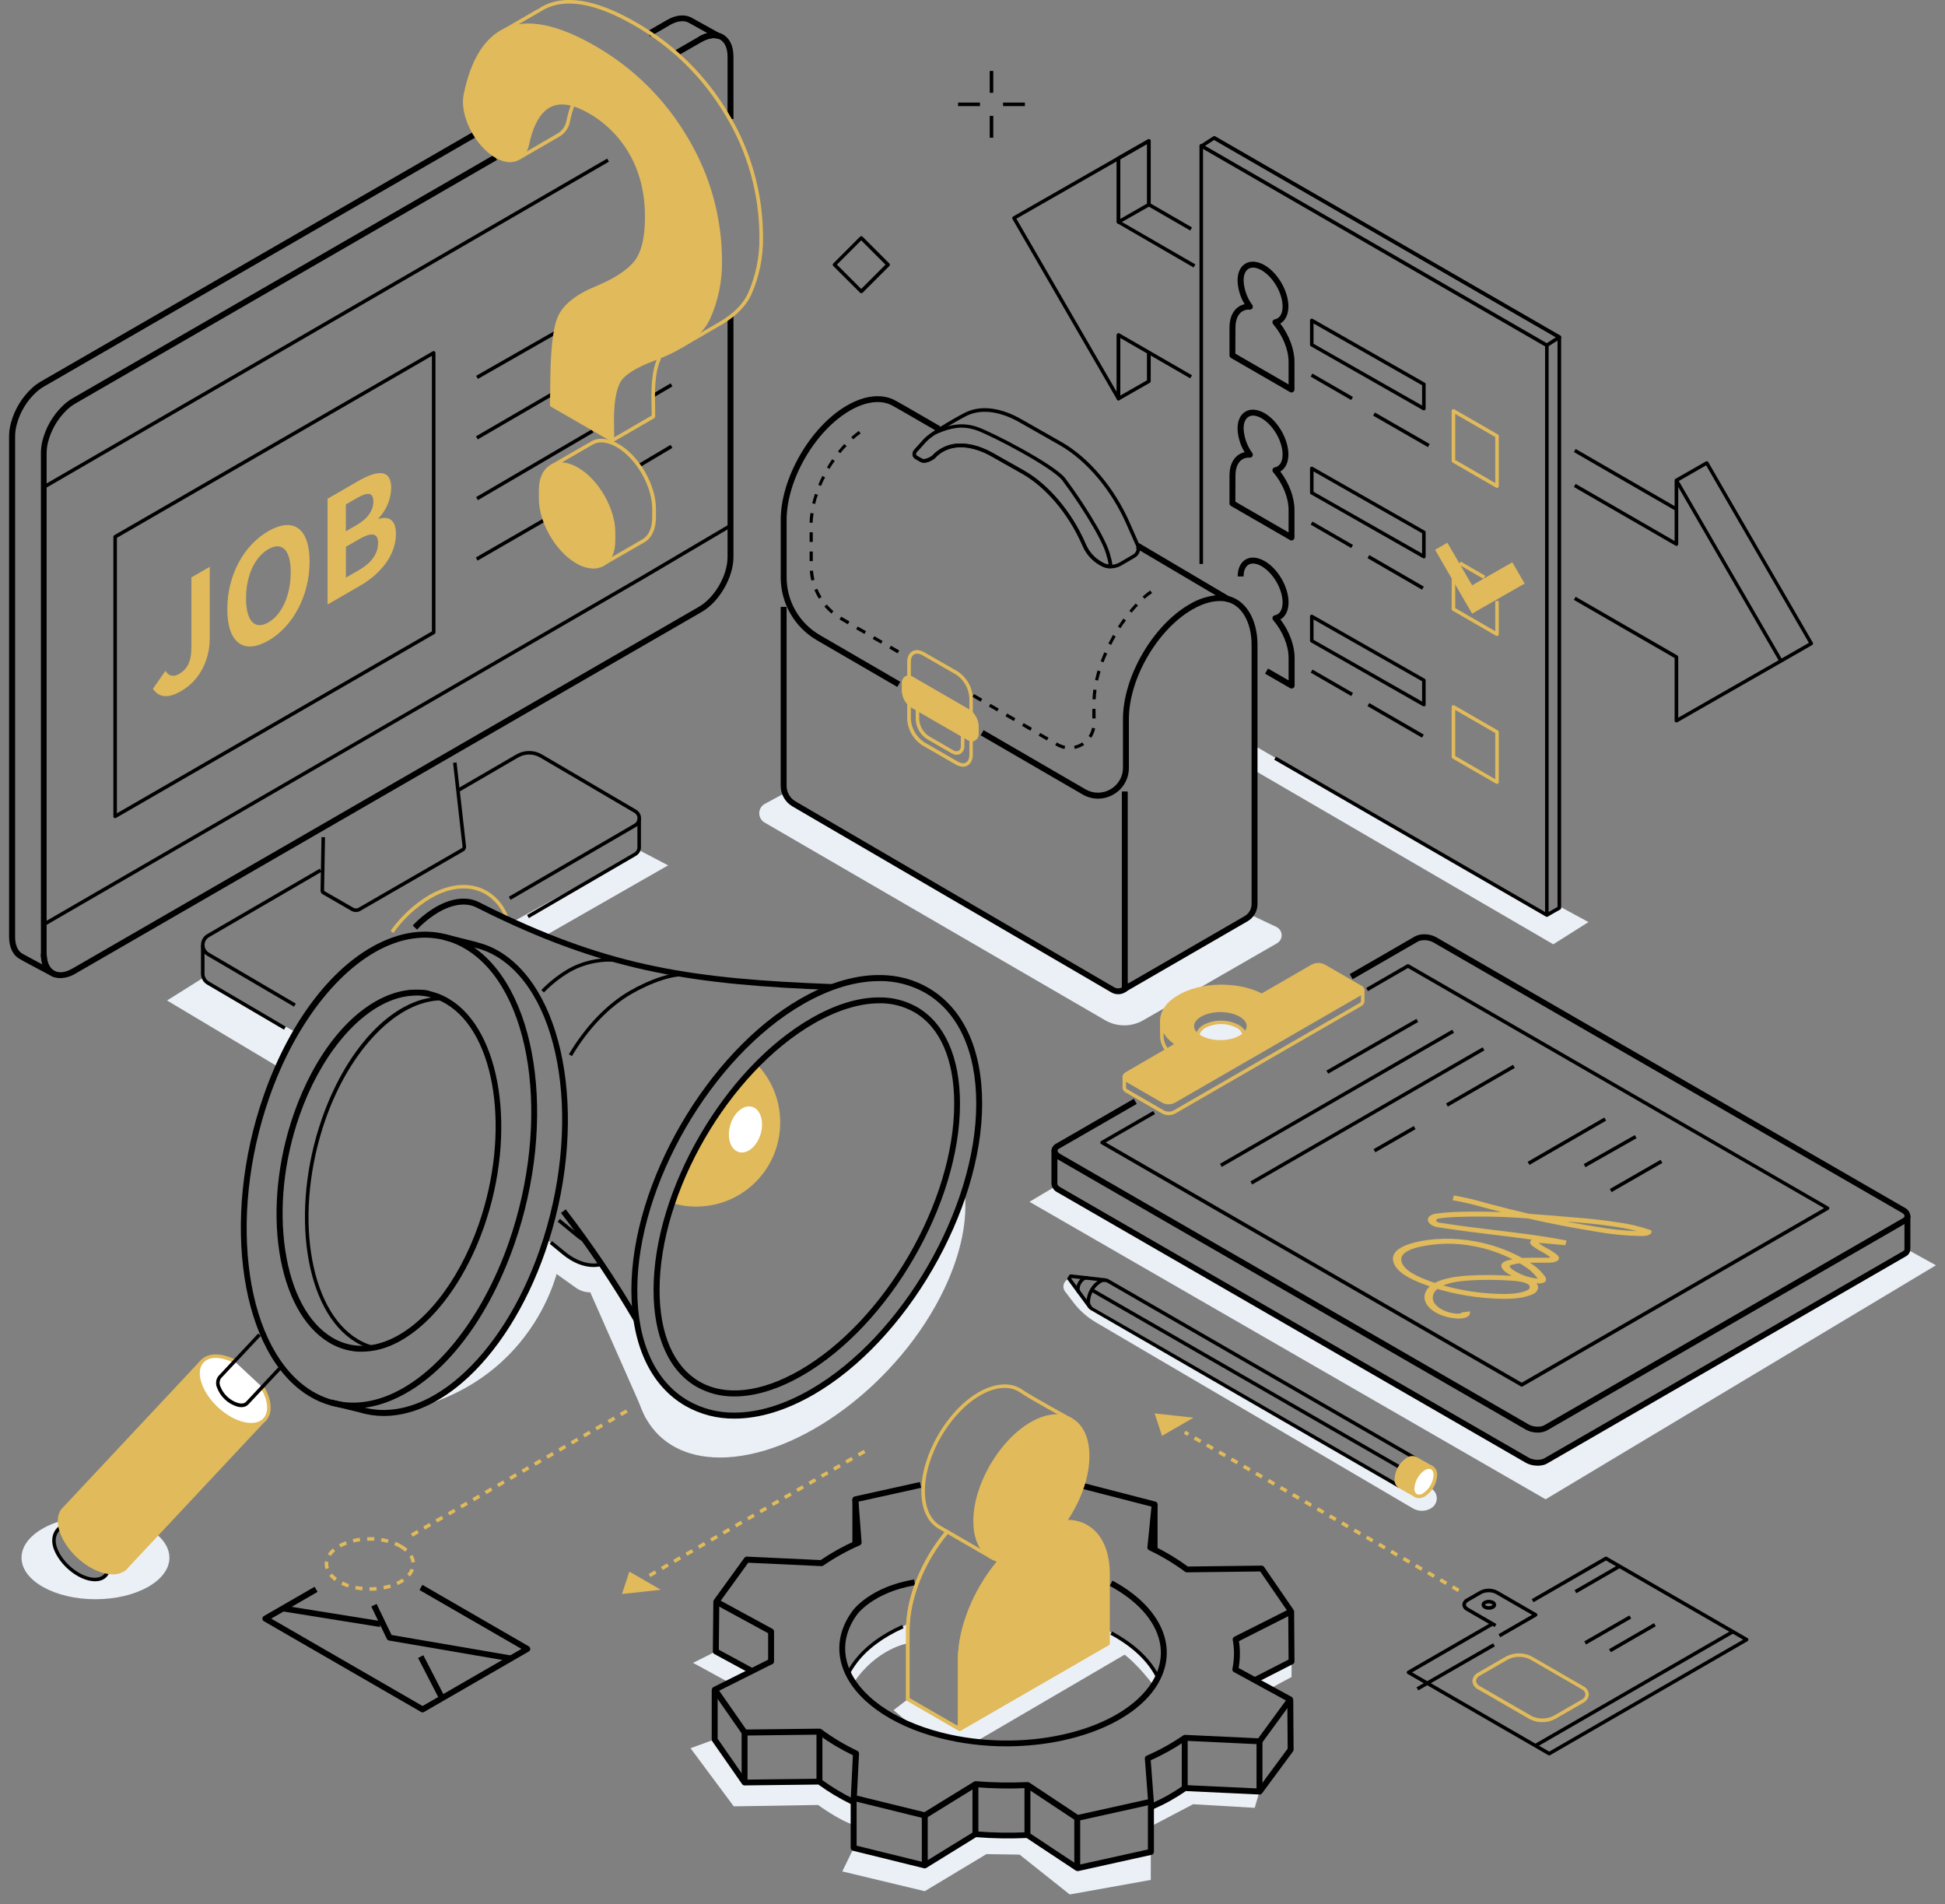 <svg width="190" height="186" viewBox="0 0 190 186" fill="none" xmlns="http://www.w3.org/2000/svg">
<rect x="0" y="0" width="190" height="186" fill="#808080" stroke="none"/>
<g clip-path="url(#clip0_109_58367)">
<path d="M88.679 165.964L87.288 167.036L89.136 168.59L93.809 169.902L95.024 170.288L110.111 161.471L108.082 160.369L93.791 168.461L93.296 168.6L88.679 165.964Z" fill="#EBF0F6"/>
<path d="M108.23 159.249C108.23 159.249 110.03 160.422 111.185 161.346C112.34 162.27 113.118 163.853 113.118 163.853L112.656 164.59C112.656 164.59 109.965 160.884 107.859 160.598L108.23 159.249Z" fill="#EBF0F6"/>
<path d="M88.686 160.508C88.686 160.508 85.662 160.998 83.407 164.333L82.742 163.442L83.777 162.056L86.142 159.977L88.702 158.591L88.686 160.508Z" fill="#EBF0F6"/>
<path d="M126.168 162.275V163.8L123.865 165.04L122.758 164.216L126.168 162.275Z" fill="#EBF0F6"/>
<path d="M112.421 178.394L116.549 176.227L122.571 176.578L123.035 174.964L115.525 174.763L112.421 176.849V178.239V178.394Z" fill="#EBF0F6"/>
<path d="M83.4 180.484L82.282 182.79L90.337 184.721L96.359 181.099L99.602 181.15L104.497 185.04L112.416 183.621V180.861L105.232 182.711L100.367 179.415L95.285 179.145L90.545 182.194L83.4 180.484Z" fill="#EBF0F6"/>
<path d="M69.817 169.894L67.457 170.757L71.679 176.435L79.919 176.299C79.919 176.299 81.924 177.78 83.4 178.246L83.291 175.955L80.058 173.998L72.744 174.086L69.817 169.894Z" fill="#EBF0F6"/>
<path d="M69.924 161.305L67.704 162.42L71.206 164.331L73.216 163.213L69.924 161.305Z" fill="#EBF0F6"/>
<path d="M15.366 149.914L13.588 151.737L11.689 153.499L10.714 153.458C10.714 153.458 10.129 154.035 10.076 154.07C10.023 154.105 8.951 154.25 8.903 154.276C8.53 154.156 8.162 154.017 7.803 153.86L6.798 153.167L5.75 151.919L5.288 150.732L5.385 149.907L5.757 149.335V148.616C3.574 149.309 2.102 150.633 2.102 152.146C2.102 154.386 5.336 156.204 9.326 156.204C13.315 156.204 16.551 154.386 16.551 152.146C16.544 151.314 16.11 150.552 15.366 149.914Z" fill="#EBF0F6"/>
<path d="M54.59 123.582C54.59 123.582 52.393 135.626 38.293 138.017L41.892 136.899L45.537 134.282L49.295 129.798L52.529 123.395L53.425 122.323L54.59 123.582Z" fill="#EBF0F6"/>
<path d="M92.612 120.623L90.143 125.029L86.107 130.374L82.411 133.857L77.96 136.86C77.96 136.86 74.23 138.015 74.149 138.015C74.068 138.015 70.991 138.313 70.991 138.313L68.681 137.902L65.881 136.23L63.34 132.885L62.432 130.069C60.668 137.412 64.049 142.679 70.952 142.346C78.949 141.963 88.65 134.227 92.619 125.068C94.088 121.672 94.564 118.561 94.174 116.006L92.612 120.623Z" fill="#EBF0F6"/>
<path d="M52.541 123.128L56.237 125.768C56.652 126.067 57.151 126.229 57.662 126.23L63.1 138.54L63.841 133.827L62.409 130.859L61.859 128.378L58.602 123.527L57.306 123.541L55.606 122.769L53.412 121.069L52.541 123.128Z" fill="#EBF0F6"/>
<path d="M104.431 124.895C104.309 124.936 104.199 125.006 104.109 125.098C104.02 125.191 103.954 125.303 103.916 125.426C103.879 125.549 103.871 125.679 103.894 125.805C103.917 125.932 103.969 126.051 104.047 126.153L104.867 127.225C105.467 128.01 106.214 128.669 107.066 129.168L138.02 147.329C138.294 147.489 138.607 147.572 138.924 147.567C139.242 147.562 139.552 147.47 139.821 147.301C139.987 147.198 140.124 147.053 140.217 146.882C140.31 146.71 140.357 146.517 140.353 146.321C140.348 146.126 140.293 145.935 140.193 145.767C140.092 145.6 139.95 145.461 139.78 145.365L138.791 146.162H138.244L106.242 127.368L104.431 124.895Z" fill="#EBF0F6"/>
<path d="M117.025 101.083C117.025 101.713 118.087 102.224 119.402 102.224C120.716 102.224 121.779 101.713 121.779 101.083C121.779 100.452 120.714 99.928 119.402 99.928C118.09 99.928 117.025 100.45 117.025 101.083Z" fill="#EBF0F6"/>
<path d="M103.091 115.884L100.566 117.385L150.984 146.443L189.113 123.585L186.327 122.047L150.989 142.691L149.561 142.777L146.759 141.361L103.091 115.884Z" fill="#EBF0F6"/>
<path d="M122.552 75.251L151.734 92.234L155.171 90.062L152.455 88.591L150.94 89.342L122.552 72.837V75.251Z" fill="#EBF0F6"/>
<path d="M76.553 77.523L74.722 78.51C74.557 78.598 74.419 78.729 74.322 78.888C74.225 79.048 74.172 79.23 74.169 79.417C74.165 79.604 74.212 79.788 74.304 79.95C74.396 80.113 74.53 80.248 74.692 80.342L107.955 99.65C108.522 99.978 109.165 100.151 109.82 100.151C110.475 100.151 111.119 99.978 111.686 99.65L124.746 92.134C124.889 92.052 125.007 91.933 125.087 91.789C125.167 91.645 125.206 91.482 125.2 91.318C125.194 91.153 125.142 90.993 125.052 90.856C124.961 90.718 124.835 90.608 124.686 90.538L122.244 89.383L109.872 96.59L109.41 96.821L103.469 93.76L76.863 78.052L76.553 77.523Z" fill="#EBF0F6"/>
<path d="M62.442 83.042L65.264 84.523L53.26 91.388L50.111 90.03L62.047 83.435L62.442 83.042Z" fill="#EBF0F6"/>
<path d="M19.806 95.532L16.32 97.722L27.013 104.109L28.877 100.817L20.33 96.022L19.806 95.532Z" fill="#EBF0F6"/>
<path d="M153.92 43.852L153.747 44.152L163.673 49.883L163.846 49.583L153.92 43.852Z" fill="black"/>
<path d="M112.407 34.544H112.061V37.237H112.407V34.544Z" fill="black"/>
<path d="M116.269 22.515L112.148 20.136C112.122 20.121 112.1 20.099 112.085 20.073C112.069 20.046 112.061 20.016 112.061 19.986V14.059L109.349 15.608L109.178 15.306L112.148 13.61C112.175 13.596 112.205 13.588 112.235 13.588C112.265 13.588 112.295 13.596 112.322 13.61C112.348 13.626 112.369 13.648 112.384 13.674C112.399 13.701 112.407 13.73 112.407 13.761V19.884L116.443 22.215L116.269 22.515Z" fill="black"/>
<path d="M163.76 70.563C163.73 70.563 163.699 70.555 163.673 70.54C163.646 70.525 163.625 70.503 163.61 70.476C163.594 70.45 163.587 70.42 163.587 70.39V64.273L153.747 58.593L153.92 58.292L163.853 64.023C163.879 64.038 163.901 64.06 163.917 64.087C163.932 64.113 163.94 64.143 163.941 64.174V70.101L173.742 64.492L163.941 47.567V53.146C163.94 53.176 163.932 53.206 163.917 53.233C163.901 53.259 163.879 53.281 163.853 53.296C163.826 53.311 163.796 53.319 163.766 53.319C163.736 53.319 163.706 53.311 163.68 53.296L153.747 47.565L153.92 47.265L163.587 52.846V46.921C163.587 46.882 163.599 46.845 163.622 46.815C163.645 46.784 163.677 46.762 163.714 46.752C163.751 46.742 163.791 46.745 163.826 46.759C163.861 46.774 163.891 46.8 163.911 46.833L174.123 64.467C174.145 64.508 174.151 64.556 174.139 64.601C174.127 64.645 174.098 64.682 174.058 64.705L163.846 70.547C163.819 70.56 163.79 70.565 163.76 70.563Z" fill="black"/>
<path d="M109.263 39.108C109.233 39.108 109.203 39.1 109.177 39.085C109.15 39.07 109.128 39.049 109.113 39.023L98.9 21.386C98.889 21.367 98.881 21.345 98.878 21.322C98.875 21.3 98.876 21.277 98.882 21.255C98.894 21.211 98.923 21.173 98.963 21.151L109.177 15.306C109.204 15.291 109.234 15.283 109.264 15.283C109.294 15.283 109.324 15.291 109.351 15.306C109.377 15.322 109.399 15.344 109.414 15.37C109.429 15.396 109.437 15.426 109.436 15.457V21.592L116.773 25.826L116.599 26.126L109.175 21.823C109.149 21.808 109.127 21.786 109.112 21.759C109.097 21.733 109.089 21.703 109.09 21.673V15.757L99.286 21.361L109.09 38.286V32.712C109.089 32.682 109.097 32.652 109.112 32.625C109.127 32.599 109.149 32.577 109.175 32.562C109.201 32.546 109.231 32.537 109.262 32.537C109.292 32.537 109.322 32.546 109.348 32.562L116.442 36.655L116.269 36.955L109.436 33.012V38.935C109.436 38.973 109.423 39.011 109.4 39.041C109.377 39.072 109.344 39.093 109.307 39.104L109.263 39.108Z" fill="black"/>
<path d="M174.058 64.705L173.887 64.405L176.705 62.788L166.666 45.452L163.846 47.069L163.673 46.768L166.643 45.071C166.683 45.05 166.729 45.045 166.772 45.057C166.814 45.069 166.851 45.097 166.874 45.135L177.087 62.769C177.098 62.789 177.106 62.811 177.109 62.834C177.111 62.856 177.109 62.879 177.103 62.901C177.091 62.946 177.062 62.984 177.022 63.007L174.058 64.705Z" fill="black"/>
<path d="M109.263 21.855C109.232 21.855 109.202 21.847 109.175 21.831C109.149 21.816 109.127 21.794 109.112 21.768C109.097 21.742 109.089 21.712 109.09 21.681V15.458C109.09 15.428 109.098 15.397 109.113 15.37C109.129 15.344 109.151 15.321 109.178 15.306L112.148 13.61C112.175 13.596 112.204 13.588 112.235 13.588C112.265 13.588 112.295 13.596 112.321 13.61C112.347 13.626 112.369 13.648 112.384 13.674C112.399 13.701 112.407 13.73 112.407 13.761V19.986C112.407 20.017 112.399 20.047 112.384 20.073C112.368 20.099 112.346 20.121 112.319 20.136L109.349 21.822C109.324 21.841 109.294 21.852 109.263 21.855ZM109.436 15.558V21.383L112.06 19.884V14.059L109.436 15.558Z" fill="black"/>
<path d="M109.263 39.108C109.232 39.108 109.202 39.1 109.175 39.085C109.149 39.07 109.127 39.048 109.112 39.022C109.097 38.995 109.089 38.965 109.09 38.935V32.712H109.436V38.637L112.06 37.138V34.426H112.407V37.239C112.407 37.27 112.399 37.3 112.384 37.327C112.368 37.353 112.346 37.375 112.319 37.39L109.349 39.085C109.323 39.101 109.293 39.109 109.263 39.108Z" fill="black"/>
<path d="M151.192 89.528L151.021 89.228L152.148 88.583V33.033L118.517 13.615L118.69 13.315L152.416 32.783C152.442 32.798 152.464 32.82 152.479 32.847C152.494 32.873 152.502 32.903 152.502 32.933V88.683C152.502 88.713 152.494 88.743 152.479 88.769C152.464 88.796 152.442 88.818 152.416 88.833L151.192 89.528Z" fill="black"/>
<path d="M151.106 89.552C151.076 89.552 151.045 89.544 151.019 89.529L124.472 74.202L124.645 73.902L150.933 89.079V33.835L117.519 14.544V55.087H117.173V14.232C117.172 14.202 117.18 14.171 117.196 14.145C117.211 14.118 117.233 14.097 117.26 14.082C117.287 14.067 117.317 14.06 117.347 14.06C117.377 14.06 117.407 14.067 117.434 14.082L151.192 33.574C151.219 33.589 151.241 33.61 151.257 33.637C151.272 33.663 151.28 33.693 151.28 33.724V89.379C151.28 89.409 151.272 89.439 151.256 89.466C151.241 89.492 151.219 89.514 151.192 89.529C151.166 89.544 151.136 89.552 151.106 89.552Z" fill="black"/>
<path d="M134.308 40.292L134.135 40.594L139.489 43.671L139.662 43.369L134.308 40.292Z" fill="black"/>
<path d="M139.092 40.083C139.062 40.084 139.032 40.075 139.006 40.06L128.057 33.823C128.031 33.808 128.009 33.786 127.993 33.76C127.978 33.734 127.97 33.704 127.97 33.673V31.294C127.969 31.263 127.977 31.233 127.993 31.207C128.008 31.18 128.031 31.159 128.057 31.144C128.083 31.129 128.113 31.121 128.143 31.121C128.173 31.121 128.202 31.129 128.228 31.144L139.177 37.38C139.204 37.395 139.227 37.417 139.242 37.443C139.258 37.47 139.266 37.5 139.265 37.531V39.91C139.265 39.94 139.257 39.97 139.242 39.996C139.227 40.023 139.206 40.044 139.18 40.06C139.153 40.075 139.123 40.083 139.092 40.083ZM128.316 33.578L138.919 39.612V37.63L128.316 31.596V33.578Z" fill="black"/>
<path d="M128.203 36.486L128.03 36.786L131.991 39.073L132.164 38.773L128.203 36.486Z" fill="black"/>
<path d="M146.239 47.655C146.209 47.656 146.179 47.648 146.154 47.632L141.894 45.174C141.868 45.159 141.846 45.137 141.831 45.111C141.816 45.084 141.808 45.054 141.809 45.024V40.129C141.809 40.099 141.817 40.07 141.832 40.044C141.847 40.018 141.868 39.996 141.894 39.981C141.92 39.965 141.95 39.957 141.981 39.957C142.011 39.957 142.041 39.965 142.067 39.981L146.327 42.439C146.353 42.454 146.375 42.476 146.39 42.503C146.405 42.529 146.413 42.559 146.412 42.589V47.482C146.413 47.512 146.405 47.542 146.39 47.569C146.375 47.595 146.353 47.617 146.327 47.632C146.3 47.647 146.27 47.655 146.239 47.655ZM142.155 44.922L146.066 47.181V42.689L142.155 40.429V44.922Z" fill="#E0BA5B"/>
<path d="M126.165 38.337C126.115 38.336 126.066 38.323 126.022 38.297L120.247 34.962C120.204 34.936 120.168 34.9 120.143 34.856C120.117 34.812 120.104 34.763 120.104 34.712V32.005C120.104 31.197 120.335 30.552 120.774 30.136C121 29.923 121.281 29.776 121.585 29.711C121.157 29.014 120.919 28.218 120.892 27.401C120.892 26.62 121.169 26.032 121.675 25.74C122.181 25.449 122.83 25.509 123.523 25.895C124.832 26.653 125.86 28.436 125.86 29.933C125.86 30.714 125.565 31.319 125.066 31.599C125.932 32.733 126.452 34.139 126.452 35.336V38.043C126.452 38.094 126.439 38.144 126.414 38.187C126.389 38.231 126.352 38.268 126.308 38.293C126.265 38.319 126.216 38.335 126.165 38.337ZM120.677 34.544L125.877 37.547V35.341C125.877 34.156 125.299 32.744 124.368 31.661C124.335 31.622 124.313 31.576 124.303 31.526C124.294 31.476 124.298 31.425 124.315 31.377C124.332 31.327 124.363 31.283 124.404 31.25C124.445 31.216 124.494 31.195 124.546 31.187C125.008 31.099 125.292 30.645 125.292 29.938C125.292 28.639 124.368 27.052 123.243 26.401C122.749 26.115 122.298 26.059 121.977 26.246C121.656 26.433 121.483 26.842 121.483 27.401C121.525 28.265 121.82 29.096 122.333 29.792C122.364 29.836 122.382 29.888 122.385 29.942C122.388 29.996 122.376 30.05 122.349 30.097C122.324 30.145 122.285 30.184 122.237 30.21C122.19 30.237 122.135 30.249 122.081 30.245C121.918 30.23 121.753 30.249 121.597 30.302C121.441 30.355 121.299 30.44 121.178 30.552C120.857 30.855 120.688 31.356 120.688 32L120.677 34.544Z" fill="black"/>
<path d="M133.761 54.215L133.587 54.515L138.914 57.596L139.087 57.296L133.761 54.215Z" fill="black"/>
<path d="M139.092 54.538C139.062 54.539 139.032 54.531 139.006 54.515L128.057 48.279C128.031 48.264 128.009 48.242 127.993 48.215C127.978 48.189 127.97 48.159 127.97 48.128V45.754C127.97 45.723 127.978 45.693 127.994 45.667C128.009 45.641 128.031 45.619 128.057 45.604C128.083 45.589 128.113 45.581 128.143 45.581C128.173 45.581 128.202 45.589 128.228 45.604L139.177 51.84C139.204 51.855 139.226 51.877 139.242 51.904C139.257 51.93 139.265 51.96 139.265 51.991V54.372C139.266 54.403 139.258 54.432 139.243 54.459C139.228 54.485 139.206 54.507 139.18 54.522C139.152 54.535 139.122 54.541 139.092 54.538ZM128.316 48.034L138.919 54.067V52.083L128.316 46.049V48.034Z" fill="black"/>
<path d="M128.207 50.942L128.034 51.242L131.995 53.529L132.168 53.229L128.207 50.942Z" fill="black"/>
<path d="M146.239 62.125C146.209 62.125 146.179 62.117 146.154 62.102L141.894 59.644C141.868 59.629 141.846 59.607 141.831 59.58C141.816 59.554 141.808 59.524 141.809 59.494V56.569H142.155V59.394L146.066 61.651V58.699H146.412V61.952C146.413 61.982 146.405 62.012 146.39 62.038C146.375 62.065 146.353 62.087 146.327 62.102C146.3 62.117 146.27 62.125 146.239 62.125Z" fill="#E0BA5B"/>
<path d="M142.682 54.847L142.508 55.148L144.917 56.538L145.09 56.238L142.682 54.847Z" fill="#E0BA5B"/>
<path d="M126.165 52.793C126.115 52.793 126.065 52.78 126.022 52.753L120.247 49.418C120.204 49.392 120.168 49.356 120.143 49.312C120.117 49.268 120.104 49.219 120.104 49.168V46.461C120.104 45.655 120.335 45.008 120.774 44.592C121 44.379 121.281 44.232 121.585 44.167C121.157 43.47 120.919 42.674 120.892 41.857C120.892 41.079 121.169 40.49 121.675 40.197C122.181 39.903 122.83 39.965 123.523 40.351C124.832 41.109 125.86 42.892 125.86 44.389C125.86 45.17 125.565 45.775 125.066 46.054C125.932 47.189 126.452 48.596 126.452 49.792V52.499C126.452 52.55 126.439 52.6 126.414 52.644C126.389 52.687 126.352 52.724 126.308 52.749C126.266 52.777 126.216 52.792 126.165 52.793ZM120.677 49.002L125.877 52.005V49.797C125.877 48.612 125.299 47.2 124.368 46.117C124.335 46.078 124.313 46.032 124.303 45.982C124.294 45.932 124.298 45.881 124.315 45.833C124.333 45.783 124.364 45.74 124.405 45.707C124.445 45.673 124.494 45.652 124.546 45.643C125.008 45.556 125.292 45.1 125.292 44.394C125.292 43.096 124.368 41.508 123.243 40.857C122.747 40.571 122.298 40.515 121.977 40.702C121.656 40.889 121.483 41.298 121.483 41.857C121.525 42.721 121.82 43.552 122.333 44.248C122.364 44.292 122.382 44.344 122.385 44.398C122.388 44.452 122.376 44.506 122.349 44.553C122.323 44.601 122.284 44.64 122.237 44.667C122.189 44.693 122.136 44.706 122.081 44.703C121.918 44.687 121.753 44.706 121.597 44.758C121.441 44.811 121.298 44.896 121.178 45.008C120.857 45.311 120.688 45.812 120.688 46.456L120.677 49.002Z" fill="black"/>
<path d="M133.758 68.67L133.584 68.97L138.911 72.051L139.084 71.751L133.758 68.67Z" fill="black"/>
<path d="M139.092 68.995C139.062 68.995 139.033 68.988 139.006 68.974L128.057 62.737C128.031 62.722 128.009 62.7 127.993 62.674C127.978 62.648 127.97 62.618 127.97 62.587V60.21C127.97 60.18 127.978 60.15 127.993 60.124C128.009 60.098 128.031 60.077 128.057 60.062C128.083 60.047 128.113 60.039 128.143 60.039C128.173 60.039 128.202 60.047 128.228 60.062L139.177 66.299C139.204 66.315 139.226 66.337 139.242 66.364C139.257 66.39 139.265 66.421 139.265 66.452V68.831C139.266 68.861 139.258 68.891 139.243 68.918C139.228 68.944 139.206 68.966 139.18 68.981C139.152 68.993 139.122 68.998 139.092 68.995ZM128.316 62.492L138.919 68.524V66.542L128.316 60.508V62.492Z" fill="black"/>
<path d="M128.21 65.399L128.037 65.699L131.998 67.986L132.171 67.686L128.21 65.399Z" fill="black"/>
<path d="M146.239 76.57C146.209 76.569 146.18 76.561 146.154 76.546L141.894 74.089C141.868 74.073 141.847 74.051 141.832 74.025C141.817 73.998 141.809 73.969 141.809 73.939V69.044C141.808 69.013 141.816 68.984 141.831 68.957C141.846 68.931 141.868 68.909 141.894 68.894C141.921 68.879 141.95 68.871 141.981 68.871C142.011 68.871 142.041 68.879 142.067 68.894L146.327 71.351C146.353 71.367 146.374 71.389 146.389 71.415C146.404 71.442 146.412 71.471 146.412 71.502V76.396C146.412 76.427 146.404 76.456 146.389 76.483C146.374 76.509 146.353 76.531 146.327 76.546C146.3 76.561 146.27 76.569 146.239 76.57ZM142.155 73.837L146.066 76.108V71.601L142.155 69.344V73.837Z" fill="#E0BA5B"/>
<path d="M126.165 67.249C126.115 67.249 126.066 67.236 126.022 67.212L123.578 65.8L123.867 65.299L125.877 66.454V64.248C125.877 63.061 125.299 61.649 124.368 60.566C124.335 60.527 124.313 60.481 124.303 60.431C124.294 60.381 124.298 60.33 124.315 60.282C124.333 60.233 124.364 60.189 124.405 60.156C124.445 60.123 124.494 60.102 124.546 60.095C125.008 60.005 125.292 59.55 125.292 58.843C125.292 57.544 124.368 55.958 123.243 55.306C122.747 55.02 122.298 54.967 121.977 55.151C121.656 55.336 121.483 55.747 121.483 56.306H120.906C120.906 55.528 121.183 54.939 121.689 54.645C122.195 54.352 122.844 54.414 123.537 54.803C124.846 55.558 125.874 57.332 125.874 58.838C125.874 59.619 125.579 60.224 125.08 60.504C125.946 61.638 126.466 63.044 126.466 64.243V66.96C126.466 67.011 126.453 67.061 126.428 67.105C126.403 67.149 126.366 67.186 126.322 67.212C126.275 67.239 126.22 67.251 126.165 67.249Z" fill="black"/>
<path d="M151.159 33.889L150.972 33.598L151.991 32.942L118.607 13.668L117.452 14.421L117.265 14.13L118.522 13.319C118.549 13.303 118.58 13.294 118.612 13.294C118.643 13.294 118.675 13.303 118.702 13.319L152.427 32.788C152.453 32.802 152.475 32.823 152.49 32.849C152.505 32.874 152.513 32.903 152.513 32.933C152.514 32.963 152.507 32.992 152.493 33.019C152.479 33.045 152.459 33.067 152.434 33.083L151.159 33.889Z" fill="black"/>
<path d="M148.939 56.999L147.734 54.92L143.807 57.166L141.388 53.008L140.187 53.701L142.599 57.859L143.116 58.755L143.809 59.938L145.01 59.245L148.939 56.999Z" fill="#E0BA5B"/>
<path d="M109.223 97.109C108.987 97.109 108.755 97.045 108.551 96.924L77.418 78.77C77.067 78.565 76.775 78.272 76.573 77.919C76.37 77.567 76.263 77.167 76.263 76.761V59.274H76.84V76.761C76.84 77.066 76.92 77.366 77.072 77.631C77.224 77.896 77.443 78.117 77.706 78.272L108.842 96.435C108.942 96.494 109.055 96.529 109.171 96.538C109.288 96.546 109.404 96.528 109.512 96.483C109.621 96.439 109.719 96.37 109.797 96.281C109.875 96.192 109.93 96.087 109.96 95.973L110.517 96.125C110.464 96.324 110.365 96.507 110.229 96.661C110.093 96.815 109.922 96.936 109.731 97.012C109.57 97.077 109.397 97.11 109.223 97.109Z" fill="black"/>
<path d="M107.262 78.008C106.729 78.007 106.205 77.864 105.745 77.593L95.793 71.818L96.085 71.319L106.034 77.094C106.404 77.311 106.826 77.425 107.256 77.425C107.685 77.425 108.107 77.311 108.478 77.094C108.851 76.881 109.16 76.574 109.375 76.202C109.59 75.831 109.702 75.409 109.699 74.98V70.226C109.699 66.117 112.608 61.097 116.181 59.034C116.967 58.556 117.846 58.253 118.759 58.145C117.094 57.159 114.269 55.491 110.972 53.546L111.263 53.047C115.368 55.468 118.738 57.461 120.057 58.244C120.116 58.279 120.161 58.334 120.183 58.398C120.206 58.463 120.205 58.534 120.18 58.598C120.154 58.661 120.107 58.714 120.047 58.746C119.986 58.778 119.916 58.788 119.849 58.773C118.863 58.563 117.694 58.826 116.47 59.533C113.056 61.506 110.277 66.301 110.277 70.226V74.989C110.28 75.52 110.141 76.042 109.875 76.502C109.609 76.962 109.226 77.342 108.764 77.604C108.308 77.868 107.79 78.008 107.262 78.008Z" fill="black"/>
<path d="M87.657 67.098L79.774 62.52C78.707 61.895 77.823 61.003 77.208 59.931C76.592 58.86 76.267 57.646 76.265 56.41V50.792C76.265 46.685 79.171 41.663 82.746 39.601C84.407 38.642 86.013 38.446 87.267 39.019C87.537 39.143 89.041 40.005 91.866 41.65L91.575 42.149C88.124 40.139 87.186 39.621 87.025 39.543C85.944 39.039 84.528 39.238 83.035 40.1C79.619 42.072 76.842 46.868 76.842 50.792V56.403C76.844 57.539 77.142 58.654 77.707 59.638C78.272 60.623 79.085 61.443 80.065 62.017L87.948 66.595L87.657 67.098Z" fill="black"/>
<path d="M103.996 73.155C103.713 73.099 103.442 72.996 103.194 72.85L103.081 72.785L103.24 72.515L103.351 72.58C103.566 72.707 103.8 72.797 104.044 72.848L103.996 73.155ZM104.989 73.155L104.927 72.85C105.213 72.79 105.485 72.674 105.728 72.511L105.904 72.769C105.626 72.953 105.316 73.081 104.989 73.146V73.155ZM102.27 72.321L101.459 71.859L101.617 71.589L102.427 72.051L102.27 72.321ZM106.606 72.065L106.345 71.892C106.507 71.647 106.618 71.373 106.671 71.085L106.98 71.143C106.917 71.469 106.79 71.779 106.606 72.056V72.065ZM100.649 71.372L99.838 70.898L99.995 70.628L100.806 71.09L100.649 71.372ZM99.032 70.425L98.221 69.963L98.378 69.692L99.189 70.154L99.032 70.425ZM107.029 70.173H106.703V69.235H107.017L107.029 70.173ZM97.41 69.48L96.599 69.018L96.756 68.75L97.567 69.212L97.41 69.48ZM95.793 68.535L94.982 68.062L95.142 67.791L95.953 68.253L95.793 68.535ZM106.722 68.304C106.734 67.984 106.763 67.665 106.807 67.348L107.117 67.389C107.075 67.699 107.047 68.006 107.036 68.302L106.722 68.304ZM107.283 66.479L106.978 66.41C107.045 66.11 107.126 65.8 107.209 65.486L107.509 65.576C107.417 65.872 107.336 66.174 107.271 66.468L107.283 66.479ZM107.814 64.701L107.521 64.592C107.627 64.301 107.752 64.005 107.872 63.712L108.161 63.837C108.024 64.114 107.907 64.403 107.803 64.689L107.814 64.701ZM87.685 63.814L86.872 63.34L87.031 63.07L87.842 63.532L87.685 63.814ZM108.553 62.994L108.274 62.853C108.415 62.573 108.565 62.291 108.717 62.017L108.99 62.171C108.828 62.428 108.68 62.709 108.551 62.982L108.553 62.994ZM86.061 62.869L85.251 62.407L85.41 62.137L86.221 62.61L86.061 62.869ZM84.444 61.922L83.634 61.46L83.791 61.19L84.601 61.651L84.444 61.922ZM109.473 61.374L109.209 61.206C109.383 60.933 109.561 60.67 109.738 60.42L109.995 60.6C109.803 60.836 109.627 61.093 109.457 61.363L109.473 61.374ZM82.823 60.977L82.01 60.501L82.171 60.233L82.98 60.695L82.823 60.977ZM81.229 59.938C80.978 59.726 80.745 59.494 80.531 59.245L80.762 59.041C80.961 59.273 81.177 59.488 81.409 59.686L81.229 59.938ZM110.565 59.861L110.32 59.663C110.526 59.411 110.734 59.168 110.942 58.944L111.173 59.157C110.944 59.365 110.739 59.6 110.54 59.85L110.565 59.861ZM111.827 58.505L111.616 58.274C111.853 58.06 112.101 57.858 112.36 57.672L112.543 57.926C112.285 58.1 112.037 58.29 111.801 58.494L111.827 58.505ZM79.991 58.48C79.822 58.206 79.675 57.92 79.552 57.623L79.841 57.503C79.957 57.785 80.096 58.056 80.256 58.316L79.991 58.48ZM79.256 56.708C79.181 56.396 79.131 56.079 79.106 55.759L79.418 55.733C79.442 56.038 79.489 56.34 79.559 56.637L79.256 56.708ZM79.399 54.807H79.088V53.869H79.399V54.807ZM79.399 52.929H79.088V51.991H79.399V52.929ZM79.399 51.058H79.085C79.095 50.739 79.123 50.422 79.168 50.106L79.478 50.148C79.429 50.446 79.396 50.745 79.379 51.047L79.399 51.058ZM79.649 49.231L79.346 49.159C79.418 48.857 79.503 48.55 79.605 48.235L79.903 48.332C79.783 48.619 79.7 48.926 79.628 49.219L79.649 49.231ZM80.224 47.473L79.935 47.353C80.053 47.064 80.187 46.773 80.328 46.489L80.608 46.63C80.448 46.895 80.319 47.18 80.203 47.464L80.224 47.473ZM81.051 45.812L80.781 45.655C80.942 45.383 81.113 45.112 81.291 44.853L81.55 45.029C81.354 45.272 81.187 45.535 81.03 45.801L81.051 45.812ZM82.102 44.283L81.857 44.089C82.056 43.837 82.264 43.597 82.476 43.368L82.707 43.581C82.479 43.791 82.275 44.029 82.081 44.271L82.102 44.283ZM83.363 42.929L83.153 42.698C83.384 42.481 83.641 42.278 83.89 42.091L84.075 42.343C83.814 42.511 83.576 42.708 83.343 42.918L83.363 42.929Z" fill="black"/>
<path d="M93.467 73.722C93.273 73.717 93.083 73.66 92.918 73.558L90.568 72.199C90.241 71.991 89.969 71.707 89.774 71.371C89.58 71.035 89.469 70.658 89.45 70.27V68.254H89.797V70.275C89.818 70.601 89.914 70.918 90.078 71.201C90.242 71.484 90.469 71.725 90.742 71.906L93.091 73.262C93.169 73.321 93.262 73.359 93.359 73.372C93.457 73.385 93.556 73.373 93.647 73.336C93.725 73.276 93.785 73.198 93.823 73.108C93.861 73.018 93.874 72.92 93.862 72.823V70.795H94.209V72.816C94.223 72.974 94.195 73.132 94.127 73.275C94.058 73.418 93.953 73.539 93.821 73.627C93.713 73.689 93.591 73.722 93.467 73.722Z" fill="#E0BA5B"/>
<path d="M94.075 74.89C93.82 74.881 93.572 74.806 93.354 74.673L90.12 72.811C89.681 72.53 89.315 72.149 89.054 71.698C88.793 71.247 88.644 70.74 88.619 70.219V64.675C88.619 64.179 88.794 63.802 89.115 63.615C89.436 63.428 89.857 63.465 90.293 63.717L93.527 65.564C93.966 65.846 94.331 66.228 94.592 66.68C94.854 67.131 95.003 67.638 95.029 68.159V73.703C95.029 74.201 94.851 74.578 94.53 74.763C94.392 74.845 94.235 74.889 94.075 74.89ZM89.584 63.844C89.485 63.843 89.387 63.867 89.3 63.915C89.092 64.038 88.977 64.306 88.977 64.675V70.219C89.003 70.678 89.136 71.125 89.367 71.523C89.598 71.921 89.919 72.26 90.305 72.511L93.539 74.372C93.862 74.559 94.156 74.603 94.368 74.472C94.581 74.34 94.694 74.081 94.694 73.712V68.168C94.668 67.708 94.535 67.261 94.304 66.862C94.073 66.464 93.752 66.125 93.366 65.874L90.132 64.015C89.967 63.911 89.778 63.852 89.584 63.844Z" fill="#E0BA5B"/>
<path d="M89.097 68.965L94.562 72.12C95.024 72.392 95.412 72.175 95.412 71.635V70.891C95.396 70.597 95.311 70.31 95.163 70.055C95.015 69.8 94.809 69.583 94.562 69.422L89.097 66.267C88.635 65.996 88.247 66.213 88.247 66.754V67.498C88.263 67.792 88.348 68.078 88.496 68.333C88.644 68.588 88.85 68.804 89.097 68.965Z" fill="#E0BA5B"/>
<path d="M94.943 72.412C94.78 72.406 94.62 72.358 94.481 72.271L89.016 69.115C88.745 68.939 88.519 68.7 88.359 68.419C88.198 68.137 88.106 67.822 88.092 67.498V66.752C88.081 66.618 88.105 66.482 88.164 66.36C88.222 66.239 88.312 66.135 88.425 66.059C88.547 65.999 88.684 65.972 88.821 65.983C88.958 65.993 89.089 66.04 89.201 66.119L94.666 69.275C94.94 69.45 95.168 69.688 95.332 69.969C95.495 70.251 95.588 70.567 95.604 70.892V71.635C95.616 71.77 95.591 71.906 95.532 72.028C95.473 72.15 95.382 72.254 95.269 72.329C95.171 72.387 95.058 72.416 94.943 72.412ZM88.707 66.325C88.659 66.323 88.612 66.335 88.57 66.357C88.512 66.404 88.467 66.465 88.439 66.534C88.411 66.603 88.401 66.678 88.411 66.752V67.498C88.427 67.762 88.505 68.018 88.637 68.246C88.769 68.475 88.953 68.669 89.173 68.815L94.638 71.97C94.699 72.017 94.77 72.046 94.845 72.057C94.921 72.067 94.997 72.058 95.068 72.031C95.126 71.984 95.172 71.923 95.2 71.854C95.228 71.785 95.239 71.71 95.23 71.635V70.892C95.213 70.628 95.136 70.371 95.003 70.142C94.87 69.913 94.686 69.718 94.465 69.573L89 66.417C88.915 66.363 88.817 66.331 88.716 66.325H88.707Z" fill="#E0BA5B"/>
<path d="M109.877 96.874C109.827 96.875 109.777 96.861 109.734 96.835C109.69 96.81 109.653 96.774 109.628 96.73C109.602 96.686 109.589 96.636 109.589 96.585V77.306H110.166V96.084L121.584 89.48C121.79 89.36 121.961 89.189 122.08 88.983C122.2 88.776 122.263 88.542 122.263 88.304V62.982C122.263 60.707 121.236 59.007 119.704 58.748L119.799 58.178C121.619 58.485 122.841 60.416 122.841 62.982V88.304C122.84 88.644 122.751 88.977 122.582 89.271C122.412 89.566 122.169 89.81 121.875 89.981L110.023 96.835C109.979 96.862 109.929 96.875 109.877 96.874Z" fill="black"/>
<path d="M108.526 55.512C108.178 55.513 107.836 55.421 107.535 55.246L107.406 55.172C106.683 54.755 106.114 54.118 105.779 53.354L105.687 53.149C104.382 50.192 102.222 47.628 99.912 46.293L96.955 44.623C94.685 43.31 92.566 43.366 91.314 44.764C91.307 44.772 91.299 44.78 91.289 44.787C91.204 44.851 90.439 45.403 89.903 45.101L89.769 45.025C89.649 44.958 89.538 44.893 89.43 44.828C89.353 44.787 89.286 44.728 89.236 44.657C89.185 44.585 89.152 44.503 89.138 44.417C89.134 44.324 89.148 44.23 89.181 44.142C89.213 44.055 89.263 43.974 89.328 43.907L90.219 42.918C90.968 42.086 93.915 40.462 94.396 40.248C95.897 39.554 97.826 39.822 99.824 40.977L103.751 43.209C106.391 44.733 108.854 47.651 110.339 51.01L111.293 53.167C111.395 53.396 111.409 53.655 111.331 53.894C111.253 54.132 111.09 54.333 110.873 54.458L109.528 55.241C109.224 55.419 108.878 55.513 108.526 55.512ZM93.846 43.327C94.849 43.327 95.964 43.657 97.115 44.322L100.074 45.992C102.448 47.364 104.664 49.986 105.999 53.008L106.091 53.213C106.397 53.911 106.919 54.492 107.579 54.872L107.708 54.946C107.958 55.09 108.241 55.166 108.529 55.166C108.818 55.166 109.101 55.09 109.351 54.946L110.695 54.163C110.838 54.079 110.944 53.946 110.996 53.789C111.047 53.632 111.038 53.462 110.972 53.31L110.018 51.153C108.563 47.856 106.154 45.001 103.573 43.511L99.646 41.28C97.745 40.183 95.93 39.929 94.532 40.566C94.086 40.77 91.174 42.37 90.469 43.151L89.575 44.144C89.514 44.206 89.478 44.289 89.476 44.375C89.484 44.41 89.5 44.443 89.523 44.471C89.546 44.498 89.575 44.52 89.607 44.535C89.704 44.597 89.815 44.657 89.931 44.722L90.067 44.798C90.349 44.958 90.878 44.653 91.063 44.519C91.415 44.133 91.845 43.827 92.325 43.621C92.805 43.415 93.324 43.315 93.846 43.327Z" fill="black"/>
<path d="M108.424 55.509H108.392H108.292C108.024 55.484 107.765 55.398 107.535 55.257L107.405 55.183C106.682 54.766 106.111 54.129 105.775 53.365L105.682 53.157C104.377 50.2 102.217 47.639 99.907 46.301L96.951 44.631C94.68 43.321 92.562 43.374 91.31 44.774L91.284 44.797C91.199 44.86 90.434 45.412 89.898 45.109L89.767 45.035C89.644 44.968 89.536 44.901 89.425 44.839C89.348 44.797 89.282 44.739 89.231 44.667C89.181 44.596 89.147 44.514 89.134 44.428C89.129 44.334 89.143 44.24 89.176 44.152C89.208 44.064 89.258 43.983 89.323 43.915L90.215 42.926C90.456 42.682 90.721 42.461 91.005 42.268C91.197 42.162 91.361 42.081 91.511 42.016C92.666 41.538 93.934 41.168 95.505 41.716C96.891 42.196 102.926 45.303 104.051 46.703C105.212 48.254 106.278 49.874 107.244 51.554C108.244 53.349 108.371 53.864 108.563 54.624L108.586 54.714C108.611 54.816 108.729 55.326 108.586 55.474C108.563 55.49 108.536 55.502 108.509 55.508C108.481 55.514 108.452 55.514 108.424 55.509ZM93.844 43.319C94.849 43.319 95.964 43.649 97.115 44.315L100.074 45.985C102.448 47.357 104.664 49.979 105.999 53.002L106.091 53.208C106.397 53.905 106.918 54.487 107.579 54.866L107.708 54.94C107.884 55.05 108.082 55.118 108.288 55.141C108.277 55.019 108.258 54.897 108.23 54.776L108.207 54.684C108.015 53.917 107.9 53.455 106.923 51.7C105.965 50.039 104.909 48.437 103.76 46.902C102.756 45.636 96.9 42.557 95.382 42.028C93.996 41.547 92.887 41.797 91.638 42.321C91.479 42.389 91.325 42.466 91.176 42.552C90.917 42.728 90.677 42.928 90.457 43.15L89.563 44.141C89.503 44.204 89.468 44.286 89.464 44.372C89.473 44.407 89.489 44.439 89.512 44.467C89.535 44.494 89.563 44.517 89.596 44.532C89.693 44.592 89.806 44.654 89.921 44.719L90.055 44.793C90.337 44.952 90.866 44.647 91.051 44.516C91.403 44.127 91.835 43.819 92.317 43.613C92.799 43.406 93.32 43.306 93.844 43.319Z" fill="black"/>
<path d="M105.232 182.744C105.175 182.744 105.12 182.727 105.073 182.696L100.286 179.526C98.642 179.6 96.995 179.573 95.355 179.443L90.49 182.446C90.456 182.468 90.418 182.482 90.378 182.488C90.338 182.494 90.297 182.492 90.259 182.481L83.329 180.772C83.264 180.758 83.206 180.723 83.164 180.671C83.122 180.62 83.098 180.556 83.098 180.49V176.2C81.994 175.659 80.938 175.025 79.942 174.304L72.728 174.389C72.683 174.388 72.638 174.377 72.598 174.355C72.558 174.334 72.523 174.304 72.497 174.267L69.577 170.072C69.545 170.023 69.527 169.966 69.526 169.908V165.057H70.104V169.829L72.876 173.823L80.037 173.735C80.101 173.735 80.163 173.755 80.215 173.793C81.254 174.552 82.359 175.216 83.518 175.775C83.567 175.799 83.608 175.835 83.636 175.881C83.665 175.927 83.68 175.98 83.68 176.034V180.275L90.279 181.903L95.13 178.917C95.183 178.885 95.245 178.87 95.306 178.875C96.984 179.013 98.669 179.042 100.351 178.961C100.413 178.958 100.473 178.975 100.524 179.009L105.288 182.162L112.134 180.647V176.489C112.134 176.432 112.15 176.377 112.181 176.33C112.212 176.283 112.256 176.246 112.308 176.223C113.458 175.738 114.553 175.129 115.572 174.408C115.625 174.371 115.688 174.353 115.752 174.357L122.913 174.689L125.786 170.799L125.754 166.02H126.332L126.366 170.896C126.366 170.959 126.346 171.019 126.308 171.07L123.285 175.161C123.257 175.199 123.22 175.23 123.177 175.25C123.134 175.271 123.087 175.28 123.04 175.278L115.833 174.941C114.857 175.624 113.816 176.206 112.723 176.681V180.887C112.723 180.953 112.699 181.017 112.657 181.069C112.615 181.12 112.557 181.155 112.492 181.169L105.297 182.763L105.232 182.744Z" fill="black"/>
<path d="M83.01 163.52L82.703 163.363C82.902 162.979 83.134 162.613 83.396 162.268C84.433 160.866 86.068 159.637 88.124 158.718L88.267 159.034C86.265 159.93 84.675 161.113 83.673 162.474C83.424 162.804 83.202 163.154 83.01 163.52Z" fill="black"/>
<path d="M113.026 164.065C112.266 162.379 110.688 160.857 108.468 159.662L108.63 159.357C110.922 160.589 112.557 162.166 113.342 163.922L113.026 164.065Z" fill="black"/>
<path d="M113.079 146.946H112.502V151.372H113.079V146.946Z" fill="black"/>
<path d="M83.844 146.442H83.266V150.806H83.844V146.442Z" fill="black"/>
<path d="M123.324 170.087H122.746V174.961H123.324V170.087Z" fill="black"/>
<path d="M116.02 169.748H115.442V174.622H116.02V169.748Z" fill="black"/>
<path d="M105.521 177.579H104.943V182.453H105.521V177.579Z" fill="black"/>
<path d="M100.656 174.356H100.078V179.23H100.656V174.356Z" fill="black"/>
<path d="M95.574 174.271H94.996V179.145H95.574V174.271Z" fill="black"/>
<path d="M90.626 177.32H90.049V182.194H90.626V177.32Z" fill="black"/>
<path d="M80.337 169.131H79.76V174.005H80.337V169.131Z" fill="black"/>
<path d="M73.024 169.221H72.446V174.095H73.024V169.221Z" fill="black"/>
<path d="M122.703 164.372L122.439 163.857L125.876 162.099L125.84 157.403H126.417L126.454 162.277C126.455 162.331 126.44 162.384 126.413 162.43C126.385 162.476 126.345 162.514 126.297 162.538L122.703 164.372Z" fill="black"/>
<path d="M105.232 177.867C105.176 177.867 105.121 177.851 105.073 177.821L100.286 174.649C98.642 174.726 96.995 174.698 95.355 174.566L90.49 177.569C90.456 177.59 90.418 177.604 90.378 177.61C90.338 177.616 90.298 177.614 90.259 177.604L83.329 175.892C83.264 175.876 83.207 175.838 83.167 175.785C83.127 175.731 83.108 175.665 83.112 175.599L83.315 171.441C82.136 170.875 81.011 170.202 79.954 169.431L72.74 169.519C72.694 169.518 72.649 169.506 72.609 169.484C72.569 169.463 72.534 169.432 72.509 169.394L69.589 165.201C69.567 165.168 69.551 165.13 69.544 165.09C69.537 165.051 69.538 165.01 69.547 164.97C69.558 164.93 69.576 164.893 69.602 164.861C69.628 164.828 69.661 164.802 69.698 164.783L75.036 162.111V159.526L69.843 156.698L70.12 156.19L75.463 159.101C75.509 159.126 75.547 159.162 75.573 159.207C75.6 159.252 75.614 159.303 75.613 159.355V162.291C75.613 162.36 75.588 162.427 75.543 162.48C75.497 162.532 75.435 162.567 75.366 162.577L70.254 165.137L72.894 168.93L80.055 168.844C80.12 168.841 80.183 168.862 80.233 168.902C81.335 169.718 82.513 170.424 83.751 171.011C83.803 171.036 83.846 171.075 83.875 171.124C83.904 171.173 83.918 171.229 83.915 171.286L83.712 175.386L90.3 177.003L95.151 174.019C95.204 173.987 95.266 173.972 95.327 173.977C97.005 174.114 98.69 174.143 100.372 174.063C100.433 174.06 100.494 174.076 100.545 174.109L105.308 177.264L112.139 175.751L111.836 171.773C111.832 171.714 111.846 171.654 111.877 171.603C111.907 171.552 111.953 171.511 112.007 171.487C113.262 170.946 114.46 170.282 115.583 169.505C115.636 169.468 115.699 169.449 115.763 169.452L122.911 169.787L125.616 166.091L120.534 163.319C120.479 163.288 120.436 163.242 120.41 163.185C120.384 163.129 120.376 163.066 120.388 163.005C120.583 162.074 120.595 161.114 120.423 160.179C120.411 160.118 120.42 160.055 120.447 159.999C120.475 159.943 120.52 159.898 120.575 159.87L125.71 157.283L123.105 153.492L115.944 153.578C115.88 153.579 115.818 153.559 115.766 153.522C114.664 152.706 113.486 152 112.248 151.413C112.194 151.387 112.149 151.346 112.12 151.293C112.091 151.241 112.079 151.181 112.086 151.122L112.483 147.158L105.574 145.379L105.717 144.82L112.867 146.668C112.934 146.686 112.992 146.726 113.032 146.783C113.071 146.84 113.089 146.909 113.082 146.978L112.68 150.99C113.856 151.561 114.979 152.237 116.034 153.009L123.25 152.921C123.296 152.923 123.341 152.934 123.381 152.956C123.421 152.978 123.455 153.009 123.481 153.046L126.362 157.239C126.384 157.272 126.399 157.31 126.407 157.35C126.414 157.39 126.413 157.431 126.403 157.47C126.393 157.51 126.374 157.547 126.348 157.579C126.322 157.611 126.29 157.638 126.253 157.657L121.026 160.3C121.162 161.169 121.152 162.055 120.996 162.921L126.163 165.735C126.199 165.755 126.23 165.783 126.255 165.816C126.279 165.849 126.297 165.887 126.306 165.927C126.315 165.967 126.315 166.008 126.307 166.047C126.298 166.087 126.282 166.125 126.258 166.158L123.269 170.249C123.24 170.287 123.203 170.318 123.16 170.339C123.117 170.36 123.069 170.37 123.021 170.369L115.814 170.032C114.74 170.768 113.6 171.403 112.409 171.93L112.714 175.954C112.72 176.025 112.7 176.094 112.657 176.15C112.614 176.206 112.552 176.244 112.483 176.257L105.288 177.851L105.232 177.867Z" fill="black"/>
<path d="M73.303 163.467L69.785 161.558C69.739 161.534 69.7 161.497 69.674 161.452C69.647 161.406 69.634 161.355 69.635 161.302L69.684 156.451C69.681 156.384 69.703 156.318 69.744 156.264L72.716 152.159C72.745 152.121 72.783 152.091 72.826 152.07C72.869 152.05 72.916 152.04 72.964 152.041L80.168 152.379C81.244 151.648 82.382 151.016 83.571 150.489L83.266 146.465C83.262 146.395 83.283 146.326 83.325 146.271C83.368 146.215 83.429 146.177 83.497 146.163L89.859 144.756L89.984 145.319L83.867 146.673L84.165 150.649C84.169 150.708 84.155 150.768 84.125 150.819C84.094 150.87 84.048 150.911 83.994 150.935C82.74 151.479 81.543 152.144 80.418 152.919C80.365 152.956 80.302 152.974 80.238 152.97L73.093 152.637L70.266 156.541L70.217 161.136L73.583 162.961L73.303 163.467Z" fill="black"/>
<path d="M98.304 170.572C96.112 170.577 93.927 170.306 91.802 169.766C86.951 168.521 83.41 165.966 82.331 162.935C81.654 161.029 81.984 159.089 83.292 157.324C83.359 157.23 85.024 154.989 89.298 154.271L89.392 154.839C85.343 155.52 83.765 157.643 83.749 157.664C82.562 159.281 82.257 161.027 82.867 162.746C83.881 165.596 87.269 168.012 91.938 169.214C99.808 171.242 108.905 169.246 112.215 164.767C113.247 163.381 113.615 161.833 113.277 160.327C112.815 158.264 111.083 156.336 108.403 154.897L108.676 154.388C111.508 155.908 113.34 157.973 113.841 160.2C114.215 161.877 113.813 163.575 112.686 165.111C110.152 168.532 104.393 170.572 98.304 170.572Z" fill="black"/>
<path d="M93.657 169.042L88.591 166.113C88.565 166.098 88.543 166.076 88.528 166.05C88.513 166.023 88.505 165.994 88.505 165.963V159.181C88.505 156.114 89.942 152.482 92.266 149.655C92.077 149.546 91.781 149.375 91.596 149.258C90.568 148.611 90.002 147.322 90.002 145.636C90.002 142.094 92.509 137.768 95.588 135.991C97.205 135.068 98.769 134.964 99.868 135.737C100.723 136.34 104.701 138.509 104.742 138.542L104.574 138.844C104.41 138.754 100.54 136.634 99.669 136.022C98.686 135.329 97.26 135.426 95.761 136.292C92.777 138.015 90.349 142.205 90.349 145.638C90.349 147.202 90.857 148.384 91.781 148.969C92.058 149.144 92.61 149.454 92.615 149.456C92.637 149.469 92.656 149.486 92.671 149.507C92.686 149.527 92.696 149.551 92.7 149.576C92.705 149.601 92.704 149.627 92.698 149.652C92.691 149.677 92.68 149.7 92.663 149.72C90.312 152.51 88.852 156.137 88.852 159.19V165.873L93.83 168.751L93.657 169.042Z" fill="#E0BA5B"/>
<path d="M93.745 169.066C93.714 169.066 93.683 169.058 93.657 169.043L88.591 166.114C88.565 166.099 88.543 166.077 88.528 166.05C88.513 166.024 88.505 165.994 88.505 165.964V159.182C88.505 156.059 89.998 152.349 92.398 149.494C92.424 149.463 92.461 149.443 92.501 149.436C92.541 149.429 92.582 149.437 92.617 149.457L96.791 151.875C97.071 152.06 97.385 152.188 97.715 152.249C97.745 152.255 97.773 152.268 97.796 152.288C97.82 152.308 97.837 152.334 97.847 152.363C97.857 152.391 97.86 152.422 97.855 152.452C97.849 152.482 97.836 152.51 97.817 152.534C95.442 155.306 93.911 159.101 93.911 162.235V168.907C93.911 168.937 93.903 168.967 93.888 168.994C93.872 169.02 93.85 169.042 93.823 169.057C93.798 169.066 93.771 169.07 93.745 169.066ZM88.852 165.864L93.571 168.592V162.222C93.571 159.094 95.059 155.315 97.378 152.52C97.106 152.441 96.846 152.321 96.609 152.166L92.571 149.833C90.261 152.605 88.852 156.181 88.852 159.186V165.864Z" fill="#E0BA5B"/>
<path d="M103.978 148.618C105.345 146.68 106.239 144.312 106.239 142.214C106.239 138.724 103.777 137.315 100.741 139.068C97.706 140.822 95.241 145.074 95.241 148.562C95.241 150.761 96.221 152.133 97.704 152.408C95.355 155.141 93.745 158.876 93.745 162.11V168.894L108.23 160.532V153.746C108.23 150.373 106.486 148.479 103.978 148.618Z" fill="#E0BA5B"/>
<path d="M93.745 169.065C93.714 169.066 93.683 169.058 93.657 169.042C93.63 169.027 93.609 169.005 93.594 168.979C93.579 168.952 93.571 168.922 93.571 168.892V162.108C93.571 159.008 95.029 155.356 97.39 152.512C95.93 152.094 95.08 150.643 95.08 148.562C95.08 145.023 97.586 140.708 100.665 138.918C102.194 138.036 103.64 137.897 104.735 138.53C105.83 139.163 106.424 140.468 106.424 142.214C106.424 144.189 105.662 146.442 104.324 148.451C105.282 148.449 106.205 148.811 106.904 149.465C107.893 150.401 108.415 151.884 108.415 153.757V160.542C108.415 160.572 108.406 160.601 108.391 160.627C108.375 160.653 108.354 160.675 108.327 160.689L93.841 169.054C93.811 169.068 93.777 169.072 93.745 169.065ZM103.215 138.486C102.373 138.519 101.553 138.771 100.838 139.218C97.854 140.942 95.426 145.134 95.426 148.562C95.426 150.595 96.295 151.967 97.736 152.237C97.766 152.243 97.794 152.257 97.817 152.277C97.84 152.297 97.857 152.322 97.868 152.35C97.877 152.379 97.88 152.41 97.874 152.44C97.868 152.47 97.855 152.498 97.835 152.521C95.419 155.333 93.909 159.008 93.909 162.108V168.592L108.057 160.421V153.746C108.057 151.972 107.572 150.574 106.655 149.706C106.299 149.375 105.878 149.121 105.418 148.962C104.959 148.803 104.471 148.742 103.987 148.782C103.955 148.783 103.923 148.775 103.895 148.76C103.867 148.745 103.843 148.722 103.827 148.694C103.811 148.666 103.802 148.634 103.802 148.601C103.802 148.569 103.811 148.537 103.827 148.509C105.213 146.532 106.057 144.173 106.057 142.205C106.057 140.588 105.518 139.385 104.541 138.821C104.134 138.59 103.672 138.471 103.204 138.477L103.215 138.486Z" fill="#E0BA5B"/>
<path d="M38.432 91.123L38.154 90.919C39.151 89.515 40.426 88.332 41.901 87.443C43.962 86.253 45.983 86.108 47.59 87.036C48.608 87.643 49.364 88.605 49.713 89.737L49.385 89.847C49.062 88.796 48.361 87.901 47.417 87.337C45.92 86.472 44.024 86.618 42.074 87.743C40.642 88.608 39.402 89.759 38.432 91.123Z" fill="#E0BA5B"/>
<path d="M57.963 123.756C56.981 123.756 55.934 123.326 54.941 122.509L53.699 121.488L53.929 121.222L55.172 122.241C56.371 123.227 57.651 123.613 58.73 123.308L58.822 123.643C58.542 123.72 58.253 123.758 57.963 123.756ZM57.11 121.358C56.826 121.216 56.559 121.041 56.316 120.836L54.468 119.326L54.699 119.058L56.547 120.568C56.77 120.755 57.014 120.915 57.274 121.046L57.11 121.358Z" fill="black"/>
<path d="M61.922 129.048C59.774 125.376 57.397 121.844 54.803 118.473L55.265 118.122C57.873 121.509 60.265 125.058 62.425 128.748L61.922 129.048Z" fill="black"/>
<path d="M81.293 96.699C67.971 96.195 59.6 94.973 48.059 89.388L46.484 88.607C45.502 88.145 44.211 88.314 42.855 89.097C42.072 89.561 41.359 90.134 40.737 90.799L40.319 90.4C40.978 89.694 41.735 89.087 42.566 88.596C44.093 87.716 45.569 87.533 46.724 88.087L48.302 88.871C59.817 94.444 67.789 95.611 81.304 96.121L81.293 96.699Z" fill="black"/>
<path d="M53.133 96.942L52.885 96.699C53.654 95.904 54.527 95.218 55.479 94.657C57.297 93.606 59.526 93.4 60.792 93.733L60.702 94.068C59.508 93.747 57.39 93.948 55.655 94.95C54.728 95.498 53.88 96.167 53.133 96.942Z" fill="black"/>
<path d="M55.87 103.155L55.572 102.979C57.17 100.275 59.282 98.073 61.513 96.784C63.322 95.742 65.976 94.675 67.505 95.103L67.413 95.438C66.08 95.063 63.576 95.994 61.686 97.085C59.506 98.346 57.438 100.501 55.87 103.155Z" fill="black"/>
<path d="M65.939 117.406C66.543 117.567 67.163 117.657 67.787 117.674C68.843 117.703 69.894 117.524 70.881 117.148C71.867 116.771 72.77 116.203 73.537 115.478C74.304 114.752 74.921 113.882 75.352 112.918C75.784 111.954 76.02 110.915 76.05 109.859C76.107 107.79 75.362 105.78 73.971 104.248C73.971 104.248 70.125 108.448 69.092 110.041C67.598 112.333 65.939 117.406 65.939 117.406Z" fill="#E0BA5B"/>
<path d="M68.013 117.851H67.782C67.145 117.835 66.513 117.743 65.897 117.578C65.851 117.565 65.812 117.535 65.789 117.493C65.779 117.472 65.774 117.448 65.774 117.425C65.774 117.401 65.779 117.378 65.789 117.357C65.856 117.149 67.471 112.236 68.96 109.951C69.991 108.373 73.698 104.308 73.855 104.137C73.871 104.119 73.891 104.104 73.912 104.094C73.934 104.084 73.958 104.079 73.982 104.079C74.007 104.079 74.031 104.085 74.053 104.095C74.075 104.104 74.095 104.119 74.112 104.137C75.525 105.703 76.277 107.755 76.211 109.863C76.186 110.942 75.946 112.005 75.507 112.991C75.069 113.977 74.439 114.867 73.654 115.608C72.132 117.052 70.112 117.856 68.013 117.851ZM66.165 117.283C66.695 117.412 67.237 117.485 67.782 117.5C68.816 117.531 69.845 117.358 70.811 116.989C71.777 116.62 72.66 116.064 73.409 115.352C74.162 114.643 74.766 113.791 75.188 112.847C75.61 111.903 75.841 110.885 75.867 109.852C75.922 107.899 75.244 105.997 73.966 104.52C73.287 105.269 70.143 108.757 69.235 110.147C67.928 112.143 66.47 116.37 66.163 117.283H66.165Z" fill="#E0BA5B"/>
<path d="M71.742 138.562C70.064 138.581 68.411 138.152 66.953 137.321C63.551 135.358 61.677 131.336 61.677 126.003C61.677 115.578 69.055 102.836 78.124 97.59C82.79 94.894 87.244 94.499 90.667 96.477C94.091 98.454 95.943 102.459 95.943 107.795C95.943 118.223 88.565 130.964 79.496 136.208C76.791 137.769 74.183 138.562 71.742 138.562ZM85.876 95.828C83.566 95.828 81.025 96.592 78.413 98.103C69.513 103.243 62.255 115.76 62.255 126.003C62.255 131.121 64.026 134.965 67.242 136.82C68.613 137.598 70.166 137.996 71.742 137.975C74.079 137.975 76.593 137.208 79.207 135.697C88.117 130.553 95.366 118.035 95.366 107.793C95.366 102.674 93.594 98.833 90.378 96.976C89.007 96.199 87.453 95.801 85.876 95.823V95.828ZM71.749 136.397C70.449 136.417 69.168 136.09 68.037 135.45C65.332 133.889 63.842 130.535 63.842 126.007C63.842 116.271 70.735 104.37 79.207 99.48C81.575 98.112 83.827 97.419 85.872 97.419C87.171 97.399 88.452 97.725 89.584 98.364C92.289 99.928 93.779 103.279 93.779 107.807C93.779 117.543 86.886 129.444 78.413 134.337C76.043 135.704 73.772 136.397 71.749 136.397ZM85.872 97.997C83.948 97.997 81.744 98.69 79.496 99.979C71.183 104.774 64.431 116.451 64.431 126.003C64.431 130.315 65.817 133.491 68.337 134.947C70.857 136.402 74.343 136.016 78.136 133.833C86.451 129.033 93.213 117.356 93.213 107.802C93.213 103.49 91.827 100.313 89.307 98.861C88.259 98.27 87.074 97.971 85.872 97.992V97.997Z" fill="black"/>
<path d="M74.306 110.757C73.945 111.977 72.989 112.769 72.169 112.527C71.349 112.284 70.977 111.101 71.338 109.882C71.698 108.662 72.654 107.867 73.474 108.11C74.294 108.353 74.664 109.533 74.306 110.757Z" fill="white"/>
<path d="M49.877 87.889L49.702 87.591L61.97 80.46C62.064 80.406 62.142 80.328 62.196 80.234C62.25 80.141 62.278 80.034 62.277 79.926C62.278 79.818 62.25 79.711 62.196 79.617C62.142 79.523 62.064 79.445 61.97 79.39L52.76 73.987C52.435 73.798 52.066 73.698 51.69 73.698C51.313 73.698 50.944 73.798 50.619 73.987L44.939 77.29L44.763 76.99L50.446 73.687C50.824 73.467 51.254 73.352 51.691 73.352C52.128 73.352 52.558 73.467 52.936 73.687L62.146 79.092C62.292 79.177 62.413 79.298 62.497 79.445C62.581 79.591 62.625 79.757 62.624 79.926C62.625 80.095 62.581 80.261 62.496 80.408C62.412 80.554 62.29 80.676 62.143 80.76L49.877 87.889Z" fill="black"/>
<path d="M28.723 98.327L20.24 93.351C20.055 93.244 19.901 93.09 19.796 92.904C19.69 92.718 19.635 92.507 19.637 92.293C19.636 92.079 19.691 91.869 19.798 91.683C19.905 91.498 20.059 91.344 20.245 91.238L31.233 84.851L31.409 85.149L20.421 91.536C20.287 91.612 20.177 91.723 20.1 91.856C20.024 91.989 19.983 92.14 19.984 92.293C19.982 92.447 20.021 92.598 20.097 92.732C20.173 92.865 20.283 92.976 20.416 93.053L28.898 98.029L28.723 98.327Z" fill="black"/>
<path d="M51.661 89.674L51.488 89.373L61.961 83.287C62.059 83.229 62.14 83.146 62.194 83.046C62.248 82.945 62.273 82.832 62.266 82.718V79.972H62.612V82.709C62.62 82.885 62.58 83.06 62.495 83.214C62.411 83.369 62.286 83.498 62.134 83.587L51.661 89.674Z" fill="black"/>
<path d="M27.745 100.575L20.243 96.172C20.06 96.067 19.908 95.916 19.801 95.734C19.694 95.552 19.636 95.346 19.633 95.135V92.326H19.979V95.135C19.983 95.285 20.026 95.432 20.103 95.562C20.18 95.691 20.288 95.799 20.418 95.874L27.921 100.277L27.745 100.575Z" fill="black"/>
<path d="M34.779 89.082C34.626 89.084 34.475 89.046 34.34 88.972L31.569 87.373C31.483 87.337 31.411 87.273 31.365 87.192C31.32 87.111 31.302 87.017 31.314 86.925L31.405 81.772H31.751L31.661 86.927C31.661 87.017 31.661 87.017 31.739 87.064L31.793 87.096L34.516 88.664C34.619 88.719 34.736 88.74 34.851 88.725C34.895 88.723 34.938 88.713 34.978 88.694L45.073 82.866C45.177 82.806 45.19 82.753 45.181 82.679L44.257 74.509L44.601 74.47L45.525 82.64C45.54 82.746 45.521 82.854 45.471 82.948C45.42 83.043 45.342 83.119 45.246 83.167L35.154 88.992C35.071 89.038 34.98 89.065 34.886 89.071L34.779 89.082Z" fill="black"/>
<path d="M71.649 11.629H71.072V5.526C71.072 4.727 70.815 4.14 70.353 3.874C69.891 3.609 69.254 3.68 68.559 4.08L68.27 3.581C69.15 3.073 69.993 2.999 70.642 3.373C71.291 3.747 71.649 4.512 71.649 5.526V11.629Z" fill="black"/>
<path d="M5.902 95.539C5.584 95.544 5.27 95.464 4.992 95.308C4.343 94.933 3.985 94.169 3.985 93.155H4.562C4.562 93.954 4.819 94.541 5.281 94.806C5.743 95.072 6.38 95.001 7.076 94.601L68.27 59.269C69.815 58.378 71.072 56.204 71.072 54.418V30.926H71.649V54.418C71.649 56.382 70.263 58.782 68.559 59.764L7.374 95.095C6.931 95.37 6.423 95.523 5.902 95.539Z" fill="black"/>
<path d="M5.281 95.431C5.24 95.43 5.2 95.421 5.163 95.405C5.1 95.378 5.039 95.346 4.981 95.31L3.553 94.553C3.156 94.34 2.756 94.128 2.46 93.966C2.229 93.848 2.082 93.763 1.975 93.691C1.282 93.347 0.887 92.55 0.887 91.506V42.612C0.889 42.164 0.952 41.718 1.074 41.287C1.431 39.976 2.152 38.794 3.153 37.877C3.41 37.644 3.69 37.439 3.99 37.265L46.263 12.857L46.551 13.359L4.278 37.764C4.013 37.918 3.766 38.1 3.539 38.307C2.624 39.15 1.966 40.235 1.643 41.437C1.536 41.82 1.48 42.215 1.476 42.612V91.506C1.476 92.335 1.749 92.931 2.246 93.183C2.259 93.189 2.273 93.197 2.285 93.206C2.407 93.28 3.257 93.735 4.158 94.213C4.047 93.87 3.992 93.511 3.997 93.151V44.255C3.998 43.857 4.046 43.461 4.14 43.075C4.461 41.789 5.13 40.617 6.073 39.686C6.376 39.383 6.716 39.121 7.085 38.905L48.261 15.123L48.55 15.623L7.358 39.416C7.03 39.607 6.729 39.84 6.461 40.108C5.596 40.962 4.982 42.037 4.685 43.215C4.602 43.557 4.559 43.906 4.556 44.257V93.151C4.556 93.936 4.812 94.537 5.265 94.809C5.313 94.835 5.362 94.862 5.41 94.885C5.476 94.921 5.526 94.981 5.549 95.052C5.572 95.124 5.567 95.201 5.535 95.269C5.511 95.316 5.475 95.356 5.43 95.385C5.386 95.413 5.334 95.429 5.281 95.431Z" fill="black"/>
<path d="M66.108 5.496L65.819 4.997L68.267 3.583C68.527 3.43 68.805 3.311 69.094 3.229L67.214 2.185C66.752 1.971 66.117 2.056 65.459 2.437L63.507 3.574L63.218 3.072L65.168 1.947C65.992 1.472 66.81 1.377 67.478 1.684L70.298 3.246C70.359 3.28 70.406 3.335 70.43 3.402C70.453 3.468 70.451 3.541 70.425 3.606C70.399 3.672 70.349 3.726 70.285 3.757C70.222 3.789 70.149 3.796 70.081 3.777C69.649 3.659 69.122 3.777 68.558 4.093L66.108 5.496Z" fill="black"/>
<path d="M59.311 15.49L4.197 47.426L4.371 47.726L59.485 15.79L59.311 15.49Z" fill="black"/>
<path d="M4.362 90.446L4.188 90.148L62.717 56.239L71.273 51.188L71.448 51.486L62.892 56.538L4.362 90.446Z" fill="black"/>
<path d="M11.248 79.911C11.217 79.911 11.187 79.903 11.16 79.888C11.133 79.873 11.112 79.851 11.097 79.825C11.082 79.798 11.074 79.768 11.074 79.738V52.429C11.075 52.399 11.083 52.37 11.098 52.343C11.113 52.317 11.134 52.295 11.16 52.279L42.279 34.313C42.306 34.298 42.336 34.29 42.366 34.29C42.397 34.29 42.426 34.298 42.453 34.313C42.479 34.328 42.5 34.35 42.515 34.377C42.53 34.403 42.538 34.432 42.538 34.463V61.771C42.539 61.801 42.531 61.831 42.516 61.858C42.501 61.884 42.479 61.906 42.453 61.921L11.333 79.888C11.307 79.903 11.278 79.911 11.248 79.911ZM11.421 52.531V79.438L42.192 61.672V34.758L11.421 52.531Z" fill="black"/>
<path d="M14.934 67.279L16.159 65.525C16.512 66.075 16.983 66.124 17.494 65.828C18.282 65.366 18.695 64.648 18.695 63.225V56.397L20.49 55.359V62.356C20.49 64.294 19.64 66.373 17.718 67.487C16.401 68.254 15.528 68.136 14.934 67.279Z" fill="#E0BA5B"/>
<path d="M22.204 59.498C22.204 56.14 23.842 53.243 26.219 51.875C28.596 50.508 30.243 51.517 30.243 54.855C30.243 58.193 28.605 61.196 26.228 62.568C23.851 63.94 22.204 62.845 22.204 59.498ZM28.402 55.92C28.402 53.703 27.552 52.871 26.219 53.64C24.886 54.409 24.036 56.225 24.036 58.44C24.036 60.656 24.884 61.561 26.219 60.792C27.554 60.023 28.395 58.124 28.395 55.92H28.402Z" fill="#E0BA5B"/>
<path d="M31.996 48.716L34.967 46.999C36.815 45.937 38.217 45.75 38.217 47.674C38.184 48.77 37.748 49.817 36.992 50.612V50.681C37.963 50.386 38.679 50.755 38.679 52.148C38.679 54.227 37.175 56.054 35.198 57.198L31.996 59.046V48.716ZM34.833 51.287C35.974 50.628 36.47 49.813 36.47 48.99C36.47 48.083 35.937 48.03 34.853 48.653L33.786 49.27V51.889L34.833 51.287ZM35.041 55.699C36.265 54.992 36.932 54.105 36.932 53.031C36.932 52.028 36.276 51.973 35.041 52.686L33.791 53.409V56.412L35.041 55.699Z" fill="#E0BA5B"/>
<path d="M53.01 50.686L46.48 54.456L46.654 54.756L53.183 50.986L53.01 50.686Z" fill="black"/>
<path d="M65.509 43.449L62.4 45.294L62.577 45.592L65.686 43.747L65.509 43.449Z" fill="black"/>
<path d="M65.512 37.443L63.674 38.519L63.849 38.818L65.687 37.742L65.512 37.443Z" fill="black"/>
<path d="M57.802 41.944L46.509 48.554L46.684 48.853L57.977 42.243L57.802 41.944Z" fill="black"/>
<path d="M53.901 38.313L46.495 42.618L46.67 42.918L54.075 38.613L53.901 38.313Z" fill="black"/>
<path d="M54.188 32.324L46.512 36.709L46.684 37.01L54.359 32.624L54.188 32.324Z" fill="black"/>
<path d="M58.75 55.391L58.577 55.091L62.814 52.645C63.391 52.275 63.712 51.52 63.712 50.524V49.695C63.712 47.482 62.153 44.781 60.247 43.675C59.323 43.144 58.48 43.067 57.859 43.458H57.845C57.727 43.522 55.207 44.982 53.879 45.749L53.705 45.449C56.632 43.756 57.434 43.291 57.683 43.171V43.155C58.42 42.693 59.395 42.769 60.43 43.368C62.442 44.523 64.079 47.364 64.079 49.688V50.517C64.079 51.635 63.701 52.494 63.014 52.933L58.75 55.391Z" fill="#E0BA5B"/>
<path d="M56.373 45.817C54.405 44.683 52.811 45.602 52.811 47.875V48.704C52.811 50.975 54.405 53.738 56.373 54.872C58.341 56.006 59.935 55.089 59.935 52.816V51.987C59.935 49.716 58.339 46.953 56.373 45.817Z" fill="#E0BA5B"/>
<path d="M57.962 55.534C57.368 55.512 56.79 55.336 56.285 55.022C54.273 53.867 52.638 51.025 52.638 48.704V47.874C52.638 46.72 53.04 45.84 53.768 45.419C54.495 44.999 55.452 45.086 56.459 45.669C58.471 46.824 60.108 49.665 60.108 51.986V52.816C60.108 53.971 59.707 54.851 58.977 55.271C58.668 55.448 58.318 55.539 57.962 55.534ZM54.782 45.502C54.487 45.498 54.197 45.572 53.941 45.717C53.324 46.075 52.985 46.84 52.985 47.874V48.704C52.985 50.917 54.544 53.617 56.45 54.721C57.346 55.239 58.177 55.329 58.794 54.971C59.411 54.613 59.753 53.85 59.753 52.816V51.986C59.753 49.773 58.194 47.073 56.288 45.967C55.835 45.684 55.316 45.524 54.782 45.502Z" fill="#E0BA5B"/>
<path d="M50.772 15.586L50.598 15.286L54.555 12.989C54.767 12.844 54.947 12.657 55.084 12.439C55.221 12.221 55.311 11.978 55.35 11.724C55.462 11.183 55.617 10.653 55.812 10.137L56.135 10.259C55.949 10.76 55.801 11.274 55.694 11.798C55.648 12.093 55.542 12.376 55.383 12.629C55.224 12.882 55.016 13.101 54.77 13.271L54.747 13.283L50.772 15.586Z" fill="#E0BA5B"/>
<path d="M66.562 33.998L66.389 33.698L70.374 31.388C71.691 30.593 72.596 29.674 73.065 28.662C73.833 26.929 74.214 25.049 74.183 23.153C74.177 18.987 73.042 14.9 70.898 11.328C68.741 7.649 65.657 4.6 61.954 2.484C58.064 0.236 55.024 -0.24 52.913 1.065L48.924 3.375L48.75 3.077L50.742 1.922C52.072 1.151 52.548 0.873 52.742 0.786V0.767C54.967 -0.619 58.129 -0.134 62.139 2.181C65.895 4.326 69.022 7.419 71.208 11.15C73.382 14.774 74.533 18.92 74.539 23.146C74.569 25.092 74.175 27.021 73.384 28.799C72.887 29.877 71.935 30.848 70.556 31.679L66.562 33.998Z" fill="#E0BA5B"/>
<path d="M59.933 43.151L59.76 42.85L63.659 40.587C63.659 40.291 63.645 39.344 63.634 38.695C63.634 36.974 63.849 35.692 64.269 34.893L64.574 35.054C64.181 35.807 63.98 37.032 63.98 38.693C64.013 40.711 64.013 40.711 63.98 40.771C63.965 40.801 63.942 40.826 63.913 40.843L59.933 43.151Z" fill="#E0BA5B"/>
<path d="M67.057 13.569C64.888 9.86 61.781 6.788 58.048 4.662C51.118 0.658 46.922 2.198 45.461 9.282C45.108 10.998 46.233 13.537 47.903 14.879C49.573 16.221 51.155 15.821 51.522 14.089C52.366 10.12 54.399 9.067 57.62 10.929C59.328 11.909 60.734 13.337 61.688 15.059C62.682 16.819 63.178 18.863 63.178 21.19C63.178 23.227 62.823 24.7 62.111 25.609C61.4 26.517 60.102 27.364 58.219 28.15C56.317 28.941 55.125 29.901 54.643 31.028C54.161 32.155 53.921 34.501 53.922 38.066L53.89 39.575L59.843 43.01L59.81 41.028C59.81 39.334 60.015 38.095 60.425 37.311C60.834 36.527 61.994 35.779 63.904 35.066C66.696 34.035 68.466 32.703 69.216 31.067C69.996 29.312 70.383 27.407 70.348 25.486C70.354 21.289 69.216 17.169 67.057 13.569Z" fill="#E0BA5B"/>
<path d="M59.845 43.173C59.815 43.174 59.785 43.166 59.76 43.15L53.805 39.715C53.778 39.699 53.756 39.677 53.74 39.65C53.725 39.622 53.717 39.592 53.717 39.56L53.749 38.052C53.749 34.437 53.98 32.113 54.484 30.951C54.987 29.789 56.214 28.787 58.154 27.978C60.002 27.216 61.284 26.382 61.975 25.497C62.666 24.613 63.005 23.171 63.005 21.185C63.005 18.903 62.513 16.867 61.538 15.137C60.597 13.445 59.213 12.041 57.535 11.074C56.05 10.217 54.821 9.993 53.883 10.411C52.855 10.873 52.118 12.116 51.691 14.107C51.515 14.934 51.07 15.514 50.437 15.74C49.67 16.013 48.73 15.74 47.794 14.996C46.048 13.594 44.925 11.007 45.292 9.222C45.985 5.819 47.348 3.648 49.319 2.754C51.492 1.779 54.458 2.359 58.133 4.482C61.892 6.636 65.019 9.739 67.202 13.481C69.375 17.105 70.525 21.251 70.531 25.477C70.561 27.422 70.167 29.351 69.376 31.129C68.602 32.802 66.78 34.176 63.957 35.218C62.109 35.911 60.954 36.643 60.57 37.382C60.187 38.121 59.977 39.357 59.977 41.018L60.007 42.998C60.008 43.029 60 43.059 59.985 43.086C59.97 43.113 59.948 43.135 59.921 43.15C59.898 43.164 59.872 43.172 59.845 43.173ZM54.07 39.466L59.667 42.7L59.642 41.025C59.642 39.304 59.854 38.022 60.275 37.223C60.695 36.424 61.878 35.634 63.848 34.897C66.583 33.887 68.341 32.573 69.073 30.986C69.841 29.253 70.222 27.374 70.189 25.479C70.183 21.315 69.049 17.23 66.907 13.659C64.751 9.978 61.666 6.928 57.962 4.812C54.389 2.749 51.529 2.174 49.462 3.1C47.6 3.936 46.311 6.027 45.634 9.312C45.297 10.947 46.385 13.43 48.014 14.738C48.84 15.403 49.681 15.662 50.323 15.431C50.839 15.248 51.206 14.758 51.356 14.045C51.804 11.929 52.608 10.598 53.745 10.092C54.791 9.63 56.124 9.861 57.711 10.772C59.442 11.771 60.87 13.22 61.843 14.966C62.846 16.747 63.354 18.84 63.354 21.183C63.354 23.248 62.984 24.77 62.25 25.71C61.515 26.65 60.189 27.512 58.288 28.297C56.44 29.069 55.264 30.007 54.805 31.085C54.345 32.164 54.098 34.532 54.098 38.052L54.07 39.466Z" fill="#E0BA5B"/>
<path d="M186.331 118.951C186.285 118.951 186.241 118.933 186.209 118.9C186.176 118.868 186.158 118.824 186.158 118.778V118.743C186.155 118.719 186.156 118.694 186.163 118.671C186.17 118.647 186.182 118.626 186.197 118.607C186.214 118.588 186.234 118.573 186.257 118.563C186.279 118.552 186.304 118.547 186.329 118.547C186.352 118.547 186.375 118.551 186.396 118.559C186.417 118.568 186.437 118.581 186.453 118.597C186.469 118.613 186.482 118.632 186.491 118.653C186.5 118.674 186.505 118.697 186.505 118.72V118.778C186.505 118.801 186.501 118.823 186.492 118.845C186.484 118.866 186.471 118.885 186.455 118.901C186.438 118.917 186.419 118.93 186.398 118.939C186.377 118.947 186.354 118.951 186.331 118.951Z" fill="black"/>
<path d="M150.201 139.928C149.797 139.929 149.4 139.828 149.046 139.635L103.308 113.231C103.145 113.155 103.004 113.038 102.901 112.89C102.798 112.742 102.736 112.57 102.721 112.391C102.728 112.244 102.775 112.102 102.856 111.98C102.937 111.858 103.051 111.76 103.183 111.698L110.755 107.325L111.044 107.824L103.47 112.187C103.405 112.224 103.301 112.298 103.301 112.391C103.301 112.483 103.377 112.603 103.599 112.73L149.337 139.136C149.785 139.392 150.478 139.427 150.855 139.21L185.89 118.983C185.953 118.946 186.057 118.872 186.057 118.78C186.057 118.688 185.98 118.567 185.759 118.44L140.014 92.046C139.568 91.79 138.873 91.755 138.496 91.972L132.132 95.645L131.843 95.146L138.207 91.471C138.759 91.155 139.679 91.187 140.303 91.547L186.04 117.951C186.204 118.026 186.344 118.144 186.447 118.292C186.55 118.44 186.612 118.612 186.627 118.792C186.62 118.938 186.573 119.08 186.492 119.202C186.411 119.324 186.298 119.422 186.165 119.485L151.129 139.713C150.843 139.863 150.524 139.937 150.201 139.928Z" fill="black"/>
<path d="M148.649 135.437C148.618 135.437 148.587 135.428 148.561 135.412L107.572 111.748C107.546 111.733 107.525 111.711 107.51 111.684C107.495 111.658 107.487 111.628 107.487 111.598C107.486 111.568 107.494 111.538 107.509 111.511C107.524 111.485 107.546 111.463 107.572 111.448L112.654 108.516L112.827 108.817L108.011 111.589L148.653 135.054L178.186 118.004L137.537 94.548L133.627 96.805L133.453 96.504L137.452 94.194C137.478 94.18 137.508 94.172 137.539 94.172C137.569 94.172 137.599 94.18 137.625 94.194L178.614 117.863C178.64 117.878 178.663 117.9 178.678 117.926C178.693 117.952 178.702 117.982 178.702 118.013C178.701 118.043 178.692 118.073 178.677 118.099C178.662 118.125 178.64 118.147 178.614 118.163L148.746 135.412C148.717 135.43 148.683 135.439 148.649 135.437Z" fill="black"/>
<path d="M150.203 143.16C149.958 143.16 149.713 143.124 149.478 143.054C149.323 143.007 149.175 142.944 149.034 142.865L103.296 116.461C103.137 116.385 103 116.27 102.898 116.127C102.796 115.983 102.732 115.816 102.712 115.641V112.869C102.712 112.192 102.712 112.072 103.005 112.072V112.375L103.292 112.391C103.292 112.495 103.292 114.389 103.292 115.637C103.292 115.734 103.407 115.868 103.59 115.969L149.328 142.372C149.428 142.43 149.535 142.475 149.646 142.506C149.974 142.608 150.323 142.615 150.654 142.527C150.72 142.509 150.785 142.482 150.845 142.449L185.879 122.22C185.937 122.188 186.034 122.121 186.04 122.033C186.04 121.885 186.04 120.019 186.04 118.785H186.618V121.543C186.618 121.774 186.618 121.954 186.604 122.075C186.594 122.212 186.548 122.344 186.47 122.457C186.393 122.571 186.287 122.662 186.163 122.721L151.132 142.948C151.032 143.005 150.926 143.05 150.815 143.082C150.616 143.137 150.41 143.164 150.203 143.16Z" fill="black"/>
<path d="M138.365 99.517L129.575 104.569L129.748 104.871L138.538 99.819L138.365 99.517Z" fill="black"/>
<path d="M141.866 100.576L119.176 113.676L119.35 113.976L142.039 100.876L141.866 100.576Z" fill="black"/>
<path d="M144.835 102.295L122.146 115.395L122.319 115.695L145.008 102.595L144.835 102.295Z" fill="black"/>
<path d="M138.107 109.988L134.178 112.246L134.352 112.548L138.281 110.29L138.107 109.988Z" fill="black"/>
<path d="M147.804 104.007L141.26 107.784L141.433 108.084L147.978 104.307L147.804 104.007Z" fill="black"/>
<path d="M156.723 109.154L149.231 113.479L149.404 113.78L156.896 109.454L156.723 109.154Z" fill="black"/>
<path d="M159.699 110.87L154.706 113.703L154.877 114.004L159.87 111.172L159.699 110.87Z" fill="black"/>
<path d="M162.217 113.285L157.257 116.136L157.43 116.437L162.39 113.587L162.217 113.285Z" fill="black"/>
<path d="M106.35 127.796L104.29 124.998C104.27 124.969 104.26 124.935 104.26 124.9C104.26 124.865 104.27 124.831 104.29 124.802L104.449 124.552C104.466 124.525 104.491 124.503 104.52 124.489C104.549 124.475 104.581 124.47 104.613 124.474L107.997 124.86L107.958 125.204L104.682 124.83L104.645 124.887L106.637 127.59L106.35 127.796Z" fill="black"/>
<path d="M138.223 142.621L108.147 125.268C108.047 125.217 107.934 125.196 107.822 125.207C107.71 125.217 107.603 125.26 107.514 125.329C107.216 125.514 106.971 125.772 106.801 126.079L106.5 125.906C106.702 125.547 106.991 125.246 107.341 125.031C107.484 124.928 107.652 124.868 107.827 124.858C108.002 124.848 108.177 124.888 108.33 124.973L138.396 142.323L138.223 142.621Z" fill="black"/>
<path d="M105.292 126.348C105.234 126.286 105.19 126.214 105.161 126.134C105.133 126.054 105.122 125.97 105.128 125.886C105.138 125.654 105.203 125.428 105.318 125.227C105.434 125.026 105.596 124.856 105.791 124.731C105.868 124.68 105.955 124.647 106.047 124.636C106.138 124.625 106.231 124.635 106.318 124.666L106.186 124.985C106.147 124.975 106.105 124.974 106.065 124.982C106.026 124.99 105.988 125.007 105.955 125.031C105.814 125.125 105.696 125.25 105.611 125.396C105.526 125.543 105.476 125.707 105.465 125.876C105.458 125.949 105.48 126.022 105.525 126.08L105.292 126.348Z" fill="black"/>
<path d="M136.636 145.333L106.607 127.99C106.325 127.863 106.145 127.528 106.145 127.101C106.158 126.677 106.282 126.265 106.503 125.904C106.526 125.866 106.563 125.839 106.606 125.827C106.649 125.816 106.694 125.821 106.734 125.842L136.86 143.182L136.689 143.483L106.717 126.234C106.577 126.503 106.498 126.8 106.486 127.103C106.471 127.215 106.488 127.33 106.536 127.433C106.583 127.536 106.659 127.624 106.754 127.685L136.807 145.035L136.636 145.333Z" fill="black"/>
<path d="M142.178 128.775C142.498 128.816 142.822 128.792 143.132 128.706C143.516 128.584 143.689 128.323 143.555 128.087L142.783 128.193C142.783 128.209 142.758 128.258 142.684 128.283C142.533 128.318 142.376 128.325 142.222 128.304C141.347 128.23 140.497 127.824 140.143 127.316C139.824 126.854 139.931 126.295 140.411 125.897C142.349 126.466 144.35 126.787 146.368 126.854C147.387 126.886 148.678 126.87 149.679 126.435C149.69 126.431 149.701 126.426 149.711 126.419C149.843 126.375 149.961 126.297 150.054 126.194C150.148 126.091 150.213 125.966 150.245 125.83C150.254 125.742 150.245 125.653 150.217 125.569C150.19 125.485 150.145 125.408 150.085 125.343H150.104C150.317 125.377 150.536 125.363 150.744 125.304C151.046 125.19 151.115 124.957 150.926 124.675C150.522 124.135 150.016 123.678 149.436 123.333C149.736 123.333 150.044 123.333 150.36 123.333C150.677 123.333 150.974 123.333 151.284 123.333C151.91 123.333 152.307 123.146 152.293 122.871C152.269 122.742 152.195 122.628 152.088 122.552C151.785 122.311 151.458 122.1 151.113 121.924C150.845 121.784 150.588 121.624 150.344 121.446L150.314 121.423C150.437 121.408 150.561 121.408 150.683 121.423L152.913 121.628L153.026 121.166C150.683 120.704 148.263 120.42 145.92 120.136C144.303 119.94 142.633 119.737 141.009 119.482L140.596 119.42C140.346 119.381 140.305 119.254 140.3 119.215C140.296 119.175 140.3 119.055 140.531 119.018C141.026 118.946 141.524 118.899 142.023 118.877C144.439 118.777 146.858 118.822 149.267 119.014C151.434 119.503 153.633 119.938 155.846 120.286C157.351 120.559 158.875 120.707 160.404 120.73C160.965 120.73 161.316 120.573 161.328 120.33V120.189L161.113 120.108C160.165 119.782 159.187 119.55 158.193 119.415C157.066 119.233 155.858 119.087 154.601 118.981L153.238 118.866C151.968 118.757 150.683 118.649 149.394 118.559C148.116 118.267 146.852 117.954 145.602 117.618L145.174 117.503C144.14 117.201 143.091 116.954 142.03 116.764L141.887 117.226C142.893 117.405 143.89 117.636 144.872 117.919L145.301 118.034C145.763 118.157 146.214 118.265 146.673 118.392C145.056 118.328 143.439 118.316 141.85 118.392C141.309 118.417 140.769 118.47 140.233 118.549C139.734 118.628 139.436 118.891 139.489 119.205C139.543 119.519 139.933 119.787 140.464 119.871L140.878 119.933C142.525 120.189 144.209 120.395 145.835 120.594C147.094 120.746 148.376 120.903 149.651 121.083C149.593 121.109 149.545 121.153 149.513 121.207C149.481 121.262 149.467 121.325 149.473 121.388C149.508 121.518 149.59 121.629 149.704 121.7C149.981 121.905 150.274 122.089 150.579 122.25C150.877 122.402 151.159 122.583 151.423 122.788L151.453 122.816C151.363 122.837 151.27 122.847 151.178 122.846C150.887 122.846 150.591 122.846 150.295 122.846C149.762 122.846 149.221 122.846 148.692 122.869C147.269 122.09 145.729 121.544 144.132 121.252C142.053 120.868 139.859 120.912 138.11 121.377C137.152 121.631 136.523 121.973 136.242 122.393C135.89 122.913 136.085 123.601 136.745 124.188C137.406 124.775 138.455 125.211 139.272 125.507L139.663 125.643C139.099 126.156 138.99 126.837 139.392 127.436C139.854 128.143 140.977 128.674 142.178 128.775ZM153.06 119.323H153.178L154.543 119.439C155.765 119.543 156.939 119.683 158.029 119.859C158.667 119.956 159.299 120.086 159.923 120.249C158.597 120.201 157.275 120.059 155.969 119.824C155.003 119.673 154.034 119.506 153.06 119.323ZM147.747 124.001C147.563 123.867 147.419 123.691 147.503 123.617C147.565 123.578 147.634 123.55 147.706 123.534C147.955 123.466 148.209 123.418 148.466 123.391C148.588 123.465 148.708 123.539 148.824 123.622C149.346 123.928 149.803 124.334 150.168 124.816C150.183 124.839 150.195 124.863 150.205 124.888H150.184C149.311 124.798 148.474 124.493 147.747 124.001ZM140.991 125.555C141.603 125.29 142.485 125.126 143.661 125.056C145.032 124.982 146.406 124.995 147.775 125.096C148.468 125.144 149.023 125.269 149.267 125.438C149.323 125.468 149.368 125.514 149.397 125.57C149.426 125.626 149.438 125.689 149.431 125.752C149.418 125.863 149.327 125.969 149.147 126.043C148.346 126.394 147.274 126.408 146.334 126.378C144.526 126.318 142.733 126.041 140.991 125.555ZM137.41 123.968C136.902 123.506 136.745 123.001 137.002 122.619C137.214 122.301 137.72 122.035 138.505 121.827C140.293 121.404 142.151 121.367 143.955 121.719C145.274 121.964 146.552 122.396 147.75 123.001C147.593 123.028 147.44 123.065 147.288 123.107C147.19 123.134 147.094 123.167 147.001 123.208C146.93 123.24 146.864 123.281 146.805 123.331C146.528 123.576 146.648 123.931 147.128 124.28C147.302 124.407 147.485 124.52 147.676 124.62C146.284 124.521 144.888 124.51 143.495 124.585C141.991 124.678 140.894 124.916 140.166 125.308C139.991 125.25 139.815 125.19 139.642 125.128C138.91 124.849 137.99 124.484 137.41 123.968Z" fill="#E0BA5B"/>
<path d="M132.901 96.436L129.341 94.368C129.171 94.281 128.982 94.236 128.79 94.236C128.599 94.236 128.41 94.281 128.239 94.368L123.273 97.237C120.979 96.029 117.429 96.064 115.214 97.343C112.998 98.623 112.941 100.672 115.029 101.996L110.062 104.865C109.757 105.04 109.757 105.327 110.062 105.5L113.634 107.56C113.804 107.647 113.993 107.692 114.185 107.692C114.376 107.692 114.565 107.647 114.735 107.56L132.912 97.066C133.206 96.897 133.206 96.606 132.901 96.436ZM119.212 101.772C117.699 101.772 116.47 101.079 116.47 100.228C116.47 99.378 117.699 98.688 119.212 98.688C120.725 98.688 121.954 99.381 121.954 100.228C121.954 101.076 120.725 101.767 119.212 101.767V101.772Z" fill="#E0BA5B"/>
<path d="M114.172 107.865C113.949 107.868 113.73 107.815 113.534 107.71L109.965 105.649C109.877 105.607 109.801 105.542 109.745 105.461C109.689 105.38 109.656 105.285 109.649 105.187C109.656 105.089 109.689 104.995 109.744 104.913C109.8 104.832 109.876 104.767 109.965 104.725L114.691 101.979C113.788 101.334 113.305 100.523 113.322 99.669C113.34 98.722 113.978 97.839 115.114 97.183C117.343 95.897 120.889 95.834 123.257 97.028L128.142 94.208C128.339 94.106 128.558 94.053 128.78 94.053C129.002 94.053 129.22 94.106 129.417 94.208L132.986 96.271C133.075 96.313 133.151 96.378 133.207 96.459C133.262 96.54 133.295 96.635 133.303 96.733C133.295 96.831 133.262 96.925 133.207 97.006C133.151 97.088 133.075 97.153 132.986 97.195L114.809 107.689C114.616 107.802 114.396 107.863 114.172 107.865ZM119.325 96.525C117.861 96.525 116.401 96.848 115.287 97.493C114.259 98.087 113.684 98.865 113.67 99.685C113.657 100.505 114.167 101.249 115.114 101.849C115.139 101.865 115.16 101.888 115.174 101.914C115.187 101.94 115.194 101.97 115.193 102C115.193 102.029 115.185 102.058 115.17 102.084C115.155 102.11 115.133 102.131 115.107 102.145L110.141 105.012C110.051 105.065 109.998 105.127 109.998 105.18C109.998 105.233 110.051 105.298 110.141 105.349L113.71 107.409C113.853 107.481 114.011 107.518 114.172 107.518C114.332 107.518 114.49 107.481 114.634 107.409L132.806 96.915C132.896 96.865 132.949 96.802 132.949 96.747C132.949 96.691 132.896 96.631 132.806 96.58L129.237 94.518C129.094 94.447 128.935 94.41 128.775 94.41C128.615 94.41 128.457 94.447 128.313 94.518L123.345 97.387C123.319 97.401 123.29 97.408 123.261 97.408C123.232 97.408 123.204 97.401 123.178 97.387C121.98 96.799 120.66 96.504 119.325 96.525ZM119.212 101.94C117.577 101.94 116.297 101.186 116.297 100.223C116.297 99.26 117.577 98.509 119.212 98.509C120.847 98.509 122.127 99.262 122.127 100.223C122.127 101.184 120.847 101.94 119.212 101.94ZM119.212 98.856C117.826 98.856 116.643 99.482 116.643 100.223C116.643 100.965 117.819 101.593 119.212 101.593C120.605 101.593 121.781 100.967 121.781 100.223C121.781 99.479 120.605 98.856 119.212 98.856Z" fill="#E0BA5B"/>
<path d="M114.172 108.923C113.949 108.927 113.73 108.873 113.534 108.768L109.965 106.707C109.883 106.667 109.812 106.607 109.758 106.533C109.705 106.459 109.669 106.373 109.656 106.282V106.236V105.143H110.002V106.252C110.002 106.301 110.058 106.359 110.141 106.407L113.71 108.468C113.853 108.539 114.011 108.576 114.172 108.576C114.332 108.576 114.49 108.539 114.634 108.468L132.806 97.973C132.929 97.904 132.945 97.835 132.947 97.791V96.742H133.294V97.8C133.288 97.9 133.256 97.996 133.201 98.079C133.145 98.163 133.069 98.23 132.979 98.274L114.802 108.768C114.609 108.873 114.392 108.926 114.172 108.923ZM113.864 102.672C113.53 102.263 113.339 101.756 113.322 101.228H113.336C113.319 101.094 113.319 100.849 113.319 100.383V99.544H113.666C113.666 100.172 113.666 101.126 113.666 101.212C113.68 101.668 113.842 102.106 114.128 102.462L113.864 102.672ZM117.184 101.126L116.837 101.106C116.863 100.713 117.128 100.353 117.588 100.087C118.112 99.822 118.692 99.683 119.279 99.683C119.867 99.683 120.446 99.822 120.97 100.087C121.15 100.175 121.309 100.301 121.436 100.456C121.563 100.611 121.654 100.792 121.704 100.986L121.365 101.05C121.322 100.906 121.249 100.773 121.151 100.658C121.053 100.544 120.933 100.452 120.797 100.387C120.327 100.148 119.807 100.023 119.279 100.023C118.752 100.023 118.232 100.148 117.761 100.387C117.41 100.593 117.205 100.859 117.189 101.131L117.184 101.126Z" fill="#E0BA5B"/>
<path d="M137.51 142.541C137.624 142.457 137.759 142.407 137.9 142.394C138.04 142.382 138.182 142.409 138.309 142.472L139.9 143.375L138.311 146.082L136.734 145.176C136.62 145.096 136.531 144.988 136.473 144.861C136.416 144.735 136.393 144.596 136.408 144.458C136.429 144.075 136.54 143.701 136.731 143.369C136.922 143.036 137.189 142.752 137.51 142.541Z" fill="#E0BA5B"/>
<path d="M138.309 146.255C138.279 146.255 138.249 146.247 138.223 146.232L136.641 145.334C136.5 145.24 136.387 145.109 136.315 144.956C136.242 144.803 136.212 144.634 136.228 144.465C136.246 144.048 136.365 143.642 136.573 143.28C136.781 142.918 137.073 142.612 137.424 142.386C137.566 142.287 137.731 142.228 137.904 142.217C138.076 142.205 138.248 142.242 138.401 142.321L139.986 143.22C140.006 143.231 140.024 143.247 140.038 143.265C140.052 143.283 140.063 143.304 140.069 143.326C140.08 143.371 140.074 143.418 140.051 143.458L138.459 146.165C138.444 146.192 138.423 146.215 138.396 146.231C138.37 146.246 138.34 146.255 138.309 146.255ZM137.597 142.691C137.302 142.888 137.056 143.151 136.878 143.458C136.701 143.766 136.597 144.111 136.574 144.465C136.56 144.572 136.573 144.68 136.614 144.78C136.655 144.88 136.72 144.967 136.805 145.033L138.24 145.846L139.656 143.439L138.217 142.624C138.116 142.578 138.005 142.559 137.894 142.571C137.784 142.583 137.679 142.624 137.591 142.691H137.597Z" fill="#E0BA5B"/>
<path d="M137.997 145.37C137.997 146.077 138.494 146.366 139.106 146.01C139.429 145.8 139.698 145.516 139.892 145.182C140.085 144.848 140.196 144.474 140.217 144.088C140.217 143.379 139.72 143.093 139.106 143.446C138.783 143.657 138.514 143.942 138.322 144.276C138.129 144.61 138.018 144.985 137.997 145.37Z" fill="white"/>
<path d="M138.612 146.332C138.48 146.333 138.35 146.3 138.235 146.235C138.095 146.14 137.983 146.01 137.911 145.857C137.838 145.704 137.808 145.534 137.824 145.366C137.842 144.949 137.961 144.543 138.169 144.181C138.377 143.819 138.669 143.513 139.021 143.287C139.159 143.189 139.321 143.131 139.489 143.117C139.658 143.104 139.827 143.136 139.979 143.211C140.119 143.306 140.231 143.436 140.304 143.589C140.376 143.742 140.406 143.911 140.39 144.079C140.372 144.497 140.254 144.903 140.046 145.265C139.837 145.627 139.545 145.933 139.194 146.158C139.018 146.266 138.818 146.326 138.612 146.332ZM139.603 143.465C139.458 143.471 139.317 143.515 139.194 143.592C138.898 143.789 138.652 144.052 138.475 144.36C138.297 144.667 138.193 145.012 138.17 145.366C138.156 145.473 138.17 145.581 138.21 145.681C138.251 145.781 138.317 145.868 138.401 145.934C138.501 145.976 138.611 145.991 138.718 145.977C138.825 145.963 138.927 145.921 139.014 145.856C139.309 145.659 139.555 145.397 139.732 145.089C139.91 144.782 140.014 144.438 140.037 144.084C140.051 143.978 140.037 143.869 139.996 143.769C139.956 143.67 139.89 143.583 139.806 143.516C139.743 143.483 139.673 143.467 139.603 143.47V143.465Z" fill="#E0BA5B"/>
<path d="M9.286 154.451C9.078 154.449 8.87 154.423 8.667 154.374C7.198 154.033 5.648 152.58 5.202 151.14C4.951 150.311 5.165 149.524 5.777 149.062L5.99 149.336C5.489 149.722 5.322 150.344 5.528 151.039C5.935 152.376 7.376 153.721 8.732 154.042C9.515 154.224 10.118 154.019 10.349 153.494L10.668 153.628C10.444 154.16 9.945 154.451 9.286 154.451Z" fill="black"/>
<path d="M19.827 132.888L6.106 147.542C5.787 148.004 5.722 148.674 5.967 149.48C6.512 151.28 8.441 153.084 10.273 153.511C11.093 153.703 11.751 153.583 12.183 153.234L12.204 153.215C12.29 153.147 12.367 153.07 12.435 152.984L25.909 138.591L19.827 132.888Z" fill="#E0BA5B"/>
<path d="M11.007 153.773C10.746 153.771 10.487 153.739 10.233 153.679C8.351 153.24 6.362 151.369 5.801 149.521C5.546 148.687 5.604 147.945 5.965 147.442L5.978 147.423L19.702 132.767L19.954 132.998L6.239 147.645C5.951 148.065 5.911 148.694 6.133 149.421C6.662 151.165 8.536 152.921 10.312 153.334C11.044 153.505 11.67 153.418 12.074 153.092L12.093 153.073C12.168 153.011 12.235 152.94 12.292 152.861L25.782 138.451L26.034 138.682L12.559 153.076C12.492 153.169 12.414 153.255 12.329 153.332C12.317 153.345 12.304 153.356 12.289 153.364C11.921 153.644 11.469 153.788 11.007 153.773Z" fill="#E0BA5B"/>
<path d="M25.623 135.497C25.834 135.839 26.001 136.206 26.119 136.59C26.667 138.392 25.625 139.503 23.793 139.078C21.961 138.653 20.032 136.846 19.487 135.045C18.942 133.243 19.982 132.132 21.814 132.559C22.198 132.652 22.569 132.791 22.92 132.973L25.623 135.497Z" fill="white"/>
<path d="M24.532 139.342C24.268 139.34 24.004 139.309 23.747 139.247C21.864 138.808 19.875 136.937 19.314 135.089C19.032 134.165 19.141 133.359 19.626 132.844C20.111 132.328 20.899 132.162 21.846 132.382C22.247 132.476 22.635 132.621 23.001 132.811L22.844 133.118C22.506 132.942 22.147 132.808 21.776 132.719C20.954 132.527 20.284 132.654 19.887 133.077C19.49 133.5 19.409 134.176 19.656 134.987C20.185 136.731 22.058 138.487 23.835 138.9C24.659 139.092 25.329 138.965 25.724 138.542C26.119 138.12 26.202 137.44 25.955 136.632C25.838 136.262 25.677 135.907 25.475 135.576L25.773 135.398C25.99 135.754 26.162 136.135 26.286 136.533C26.57 137.457 26.459 138.263 25.974 138.778C25.787 138.968 25.562 139.117 25.313 139.214C25.065 139.311 24.799 139.354 24.532 139.342Z" fill="#E0BA5B"/>
<path d="M23.581 137.445C23.459 137.444 23.338 137.429 23.22 137.401C22.753 137.269 22.325 137.027 21.971 136.695C21.617 136.364 21.348 135.952 21.185 135.495C21.114 135.316 21.09 135.122 21.116 134.931C21.142 134.741 21.216 134.56 21.333 134.407L25.221 130.249L25.472 130.48L21.589 134.626C21.515 134.736 21.469 134.863 21.456 134.995C21.443 135.127 21.463 135.26 21.515 135.382C21.661 135.78 21.898 136.139 22.208 136.428C22.518 136.718 22.892 136.931 23.299 137.05C23.638 137.128 23.909 137.075 24.056 136.895L27.186 133.552L27.441 133.783L24.317 137.119C24.227 137.225 24.114 137.31 23.986 137.366C23.859 137.423 23.72 137.449 23.581 137.445Z" fill="black"/>
<path d="M37.494 138.306C36.69 138.307 35.89 138.189 35.121 137.954L32.28 137.261L32.416 136.7L35.274 137.393C41.511 139.297 49.004 132.72 52.709 122.097C56.867 110.17 54.978 97.304 48.489 93.414C47.885 93.054 47.233 92.781 46.553 92.603H46.519C46.329 92.548 44.516 92.095 43.324 91.799L43.463 91.24L45.08 91.642L46.193 91.922C46.424 91.982 46.588 92.023 46.699 92.063C47.43 92.249 48.13 92.541 48.778 92.929C55.488 96.953 57.496 110.129 53.248 122.298C51.4 127.61 48.538 132.131 45.209 135.002C42.689 137.174 40.019 138.306 37.494 138.306Z" fill="black"/>
<path d="M36.794 131.877C36.074 131.743 35.385 131.48 34.759 131.101C29.774 128.112 28.291 118.316 31.446 109.265C33.987 101.998 38.757 97.212 43.349 97.36V97.706H43.165C38.852 97.706 34.197 102.467 31.783 109.381C28.679 118.286 30.097 127.897 34.948 130.806C35.539 131.164 36.19 131.413 36.87 131.54L36.794 131.877Z" fill="black"/>
<path d="M35.23 132.009C34.169 131.974 33.135 131.666 32.227 131.115C27.145 128.064 25.62 118.061 28.845 108.817C31.596 100.933 37.101 95.863 41.929 96.766L41.866 97.106C37.205 96.237 31.866 101.21 29.162 108.932C25.988 118.027 27.438 127.844 32.395 130.817C33.255 131.339 34.234 131.63 35.239 131.662L35.23 132.009Z" fill="black"/>
<path d="M34.481 137.571C32.981 137.573 31.509 137.161 30.227 136.382C23.514 132.36 21.509 119.184 25.754 107.013C28.478 99.21 33.146 93.444 38.27 91.594C40.924 90.631 43.516 90.836 45.768 92.188C52.481 96.205 54.497 109.385 50.238 121.557C47.517 129.36 42.846 135.125 37.725 136.978C36.686 137.363 35.589 137.564 34.481 137.571ZM41.508 91.585C40.469 91.593 39.44 91.783 38.466 92.146C33.587 93.911 28.928 99.686 26.302 107.214C22.144 119.138 24.034 132.007 30.522 135.897C32.62 137.153 35.043 137.343 37.528 136.444C42.405 134.677 47.066 128.902 49.693 121.376C53.85 109.45 51.961 96.581 45.472 92.691C44.277 91.967 42.906 91.584 41.508 91.585ZM35.341 132.03C34.212 132.03 33.105 131.72 32.141 131.134C27.016 128.061 25.473 118.038 28.7 108.789C30.76 102.885 34.303 98.522 38.17 97.117C40.194 96.385 42.171 96.542 43.888 97.579C48.969 100.628 50.499 110.6 47.288 119.808C45.234 125.691 41.587 130.203 37.766 131.589C36.989 131.872 36.168 132.019 35.341 132.021V132.03ZM40.654 97.242C39.879 97.249 39.111 97.39 38.385 97.66C34.726 98.986 31.224 103.322 29.254 108.979C27.736 113.326 27.247 117.988 27.868 122.129C28.487 126.218 30.111 129.239 32.444 130.639C33.983 131.563 35.761 131.7 37.584 131.039C41.245 129.713 44.758 125.333 46.757 119.609C49.882 110.649 48.468 100.984 43.603 98.067C42.71 97.521 41.684 97.232 40.637 97.233L40.654 97.242Z" fill="black"/>
<path d="M41.277 167.255C41.227 167.255 41.178 167.241 41.134 167.216L25.773 158.348C25.729 158.322 25.693 158.286 25.668 158.242C25.643 158.198 25.63 158.149 25.63 158.098C25.63 158.048 25.643 157.998 25.668 157.955C25.693 157.911 25.729 157.874 25.773 157.849L30.735 154.985L31.023 155.486L26.496 158.098L41.28 166.634L50.942 161.055L40.975 155.301L41.263 154.8L51.658 160.806C51.702 160.832 51.738 160.869 51.763 160.913C51.788 160.957 51.801 161.007 51.801 161.057C51.801 161.108 51.788 161.157 51.763 161.201C51.738 161.245 51.702 161.281 51.658 161.307L41.418 167.218C41.375 167.242 41.327 167.255 41.277 167.255Z" fill="black"/>
<path d="M49.843 162.27L38.004 160.238C37.959 160.23 37.915 160.212 37.878 160.184C37.841 160.156 37.812 160.12 37.792 160.078L36.27 156.914L36.789 156.664L38.249 159.695L49.94 161.702L49.843 162.27Z" fill="black"/>
<path d="M27.685 156.817L27.593 157.388L37.111 158.914L37.203 158.344L27.685 156.817Z" fill="black"/>
<path d="M41.354 161.675L40.84 161.939L42.938 166.012L43.451 165.747L41.354 161.675Z" fill="black"/>
<path d="M36.133 155.377H36.094V155.031H36.131C36.343 155.031 36.558 155.031 36.771 155.003L36.801 155.347C36.581 155.368 36.357 155.377 36.133 155.377ZM35.385 155.34C35.152 155.317 34.921 155.281 34.692 155.234L34.761 154.894C34.981 154.94 35.204 154.974 35.428 154.996L35.385 155.34ZM37.505 155.25L37.441 154.911C37.661 154.868 37.879 154.813 38.094 154.747L38.196 155.077C37.969 155.148 37.739 155.205 37.505 155.25ZM33.994 155.054C33.767 154.98 33.545 154.891 33.329 154.788L33.481 154.476C33.682 154.573 33.889 154.656 34.1 154.726L33.994 155.054ZM38.864 154.823L38.718 154.509C38.83 154.458 38.94 154.402 39.046 154.34C39.134 154.289 39.217 154.236 39.295 154.183L39.492 154.467C39.406 154.527 39.316 154.585 39.219 154.64C39.104 154.706 38.985 154.766 38.864 154.82V154.823ZM32.707 154.421C32.508 154.278 32.327 154.111 32.169 153.922L32.435 153.691C32.575 153.856 32.735 154.003 32.911 154.13L32.707 154.421ZM40.044 153.984L39.783 153.753C39.925 153.597 40.037 153.416 40.113 153.22L40.439 153.342C40.347 153.578 40.213 153.794 40.044 153.982V153.984ZM31.8 153.266C31.745 153.102 31.717 152.93 31.716 152.758C31.716 152.672 31.723 152.586 31.737 152.501L32.079 152.557C32.068 152.623 32.062 152.69 32.063 152.758C32.064 152.894 32.086 153.03 32.128 153.16L31.8 153.266ZM40.194 152.621C40.171 152.416 40.102 152.219 39.993 152.044L40.291 151.866C40.425 152.085 40.509 152.33 40.538 152.584L40.194 152.621ZM32.308 151.984L32.019 151.794C32.157 151.588 32.324 151.403 32.516 151.245L32.747 151.51C32.579 151.646 32.431 151.804 32.308 151.982V151.984ZM39.58 151.557C39.415 151.412 39.236 151.285 39.046 151.175C38.874 151.077 38.696 150.99 38.512 150.917L38.644 150.596C38.842 150.676 39.034 150.77 39.219 150.875C39.43 150.996 39.628 151.138 39.81 151.298L39.58 151.557ZM33.283 151.141L33.114 150.836C33.325 150.721 33.543 150.622 33.768 150.538L33.888 150.864C33.68 150.94 33.477 151.032 33.283 151.138V151.141ZM37.877 150.704C37.66 150.646 37.439 150.599 37.217 150.566L37.27 150.221C37.503 150.258 37.734 150.308 37.963 150.369L37.877 150.704ZM34.532 150.667L34.449 150.33C34.678 150.274 34.909 150.231 35.142 150.201L35.188 150.542C34.968 150.571 34.748 150.612 34.532 150.665V150.667ZM36.544 150.494C36.319 150.482 36.093 150.482 35.867 150.494V150.147C36.098 150.147 36.33 150.147 36.577 150.147L36.544 150.494Z" fill="#E0BA5B"/>
<path d="M40.314 150.095L40.141 149.794L40.742 149.448L40.915 149.748L40.314 150.095ZM41.516 149.402L41.342 149.101L41.941 148.755L42.114 149.055L41.516 149.402ZM42.714 148.709L42.541 148.408L43.142 148.062L43.315 148.362L42.714 148.709ZM43.916 148.016L43.742 147.715L44.343 147.369L44.516 147.669L43.916 148.016ZM45.114 147.323L44.941 147.022L45.542 146.676L45.715 146.976L45.114 147.323ZM46.316 146.63L46.142 146.329L46.743 145.983L46.916 146.283L46.316 146.63ZM47.517 145.937L47.337 145.639L47.935 145.292L48.108 145.592L47.517 145.937ZM48.716 145.244L48.542 144.943L49.143 144.597L49.316 144.897L48.716 145.244ZM49.917 144.551L49.743 144.25L50.344 143.904L50.517 144.204L49.917 144.551ZM51.118 143.858L50.945 143.557L51.543 143.211L51.716 143.511L51.118 143.858ZM52.317 143.165L52.144 142.864L52.744 142.518L52.917 142.818L52.317 143.165ZM53.518 142.472L53.343 142.174L53.943 141.827L54.116 142.128L53.518 142.472ZM54.717 141.779L54.544 141.478L55.144 141.132L55.318 141.432L54.717 141.779ZM55.918 141.086L55.745 140.785L56.345 140.439L56.519 140.739L55.918 141.086ZM57.119 140.393L56.946 140.092L57.544 139.746L57.718 140.046L57.119 140.393ZM58.318 139.7L58.145 139.399L58.745 139.053L58.919 139.353L58.318 139.7ZM59.519 139.007L59.348 138.709L59.949 138.362L60.122 138.663L59.519 139.007ZM60.718 138.314L60.545 138.013L61.145 137.667L61.319 137.967L60.718 138.314Z" fill="#E0BA5B"/>
<path d="M63.539 154.038L63.366 153.74L63.966 153.393L64.14 153.691L63.539 154.038ZM64.74 153.345L64.567 153.047L65.165 152.7L65.338 152.998L64.74 153.345ZM65.939 152.652L65.766 152.354L66.366 152.007L66.54 152.305L65.939 152.652ZM67.14 151.959L66.967 151.661L67.568 151.314L67.741 151.612L67.14 151.959ZM68.339 151.266L68.166 150.968L68.766 150.621L68.94 150.919L68.339 151.266ZM69.54 150.573L69.367 150.275L69.968 149.928L70.141 150.226L69.54 150.573ZM70.742 149.88L70.568 149.582L71.169 149.235L71.342 149.533L70.742 149.88ZM71.94 149.187L71.767 148.889L72.368 148.542L72.541 148.84L71.94 149.187ZM73.141 148.494L72.968 148.196L73.569 147.849L73.742 148.147L73.141 148.494ZM74.343 147.801L74.169 147.503L74.768 147.156L74.941 147.454L74.343 147.801ZM75.542 147.108L75.368 146.81L75.969 146.463L76.142 146.761L75.542 147.108ZM76.743 146.415L76.57 146.117L77.17 145.77L77.343 146.068L76.743 146.415ZM77.942 145.722L77.768 145.424L78.369 145.077L78.542 145.375L77.942 145.722ZM79.143 145.029L78.969 144.731L79.57 144.384L79.743 144.682L79.143 145.029ZM80.344 144.336L80.171 144.038L80.769 143.691L80.942 143.989L80.344 144.336ZM81.543 143.643L81.37 143.345L81.97 142.998L82.143 143.296L81.543 143.643ZM82.744 142.95L82.571 142.652L83.171 142.305L83.345 142.603L82.744 142.95ZM83.945 142.257L83.772 141.959L84.37 141.612L84.543 141.91L83.945 142.257Z" fill="#E0BA5B"/>
<path d="M142.406 155.497L141.808 155.15L141.981 154.85L142.58 155.196L142.406 155.497ZM141.208 154.804L140.607 154.457L140.78 154.157L141.381 154.503L141.208 154.804ZM140.006 154.111L139.406 153.764L139.579 153.464L140.18 153.81L140.006 154.111ZM138.808 153.418L138.207 153.071L138.38 152.771L138.981 153.117L138.808 153.418ZM137.606 152.725L137.006 152.378L137.179 152.078L137.78 152.424L137.606 152.725ZM136.405 152.032L135.805 151.685L135.978 151.385L136.578 151.731L136.405 152.032ZM135.206 151.339L134.606 150.992L134.779 150.692L135.38 151.038L135.206 151.339ZM134.005 150.646L133.405 150.299L133.578 149.999L134.178 150.346L134.005 150.646ZM132.804 149.953L132.206 149.606L132.379 149.306L132.977 149.653L132.804 149.953ZM131.605 149.26L131.005 148.913L131.178 148.613L131.778 148.96L131.605 149.26ZM130.404 148.567L129.803 148.22L129.977 147.92L130.577 148.267L130.404 148.567ZM129.205 147.874L128.604 147.527L128.778 147.227L129.378 147.574L129.205 147.874ZM128.004 147.181L127.403 146.834L127.577 146.534L128.177 146.881L128.004 147.181ZM126.803 146.488L126.204 146.141L126.378 145.841L126.976 146.188L126.803 146.488ZM125.604 145.795L125.003 145.448L125.176 145.148L125.777 145.495L125.604 145.795ZM124.403 145.102L123.802 144.755L123.975 144.455L124.576 144.802L124.403 145.102ZM123.204 144.409L122.603 144.062L122.776 143.762L123.377 144.109L123.204 144.409ZM122.003 143.716L121.402 143.369L121.575 143.069L122.176 143.416L122.003 143.716ZM120.801 143.023L120.203 142.676L120.376 142.376L120.975 142.723L120.801 143.023ZM119.603 142.33L119.002 141.983L119.175 141.683L119.776 142.03L119.603 142.33ZM118.401 141.637L117.801 141.29L117.974 140.99L118.575 141.337L118.401 141.637ZM117.2 140.944L116.602 140.597L116.775 140.297L117.373 140.644L117.2 140.944ZM116.001 140.251L115.643 140.045L115.817 139.745L116.175 139.951L116.001 140.251Z" fill="#E0BA5B"/>
<path d="M61.478 153.502L64.555 155.281L60.755 155.696L61.478 153.502Z" fill="#E0BA5B"/>
<path d="M113.513 140.247L116.59 138.471L112.79 138.053L113.513 140.247Z" fill="#E0BA5B"/>
<path d="M151.339 171.459C151.309 171.459 151.278 171.452 151.252 171.436L137.505 163.499C137.479 163.484 137.457 163.462 137.442 163.436C137.427 163.409 137.419 163.379 137.42 163.349C137.42 163.319 137.428 163.289 137.443 163.263C137.458 163.237 137.479 163.215 137.505 163.199L145.62 158.514L145.793 158.815L137.939 163.349L151.337 171.087L170.279 160.154L156.881 152.418L149.803 156.495L149.63 156.195L156.791 152.063C156.817 152.048 156.847 152.04 156.878 152.04C156.908 152.04 156.938 152.048 156.964 152.063L170.711 160C170.737 160.015 170.759 160.037 170.774 160.063C170.789 160.089 170.797 160.119 170.796 160.15C170.796 160.18 170.788 160.21 170.773 160.236C170.758 160.262 170.737 160.284 170.711 160.3L151.427 171.432C151.401 171.449 151.371 171.459 151.339 171.459Z" fill="black"/>
<path d="M146.558 159.918L146.385 159.618L149.656 157.728L149.63 157.712L146.117 155.684C145.901 155.578 145.664 155.523 145.424 155.523C145.183 155.523 144.946 155.578 144.731 155.684L143.435 156.432C143.282 156.52 143.204 156.631 143.204 156.735C143.204 156.839 143.289 156.95 143.435 157.038L146.181 158.625L146.008 158.925L143.262 157.338C143.145 157.284 143.045 157.199 142.973 157.093C142.9 156.987 142.858 156.863 142.85 156.735C142.858 156.607 142.901 156.484 142.973 156.378C143.046 156.272 143.145 156.188 143.262 156.134L144.558 155.386C144.826 155.246 145.124 155.173 145.427 155.173C145.73 155.173 146.028 155.246 146.297 155.386L150.097 157.578C150.123 157.593 150.145 157.615 150.16 157.642C150.175 157.668 150.183 157.698 150.182 157.728C150.182 157.759 150.174 157.788 150.159 157.815C150.144 157.841 150.123 157.863 150.097 157.879L146.558 159.918Z" fill="black"/>
<path d="M145.435 157.23C145.274 157.231 145.116 157.192 144.973 157.117C144.903 157.082 144.844 157.029 144.801 156.964C144.758 156.898 144.733 156.823 144.728 156.745C144.733 156.667 144.758 156.592 144.801 156.527C144.844 156.462 144.903 156.409 144.973 156.375C145.118 156.3 145.279 156.261 145.442 156.261C145.605 156.261 145.766 156.3 145.911 156.375C145.981 156.409 146.041 156.462 146.084 156.527C146.127 156.592 146.152 156.667 146.156 156.745C146.152 156.823 146.127 156.898 146.084 156.964C146.041 157.029 145.981 157.082 145.911 157.117C145.765 157.194 145.601 157.233 145.435 157.23ZM145.14 156.675C145.087 156.705 145.068 156.735 145.068 156.745C145.068 156.754 145.087 156.784 145.14 156.816C145.232 156.86 145.333 156.883 145.435 156.883C145.538 156.883 145.639 156.86 145.731 156.816C145.784 156.784 145.803 156.754 145.803 156.745C145.803 156.735 145.784 156.705 145.731 156.675C145.639 156.63 145.538 156.606 145.435 156.606C145.333 156.606 145.232 156.63 145.14 156.675Z" fill="black"/>
<path d="M158.204 152.783L153.813 155.318L153.986 155.618L158.377 153.083L158.204 152.783Z" fill="black"/>
<path d="M159.174 157.786L154.763 160.321L154.936 160.623L159.348 158.088L159.174 157.786Z" fill="black"/>
<path d="M161.574 158.544L157.183 161.079L157.356 161.379L161.747 158.844L161.574 158.544Z" fill="black"/>
<path d="M145.855 160.508L138.375 164.807L138.548 165.108L146.028 160.809L145.855 160.508Z" fill="black"/>
<path d="M169.273 159.175L149.99 170.308L150.164 170.608L169.446 159.475L169.273 159.175Z" fill="black"/>
<path d="M150.667 168.211C150.229 168.218 149.797 168.113 149.411 167.906L144.405 165.014C144.244 164.941 144.106 164.826 144.005 164.681C143.904 164.536 143.845 164.366 143.832 164.19C143.845 164.013 143.905 163.844 144.005 163.699C144.106 163.554 144.244 163.438 144.405 163.365L147.124 161.794C147.512 161.594 147.943 161.489 148.38 161.489C148.818 161.489 149.248 161.594 149.637 161.794L154.645 164.686C154.804 164.76 154.94 164.874 155.04 165.018C155.14 165.162 155.2 165.329 155.213 165.504C155.201 165.68 155.141 165.849 155.041 165.994C154.94 166.139 154.803 166.255 154.643 166.329L151.922 167.899C151.537 168.109 151.105 168.216 150.667 168.211ZM148.38 161.836C148.003 161.828 147.63 161.917 147.297 162.094L144.588 163.656C144.481 163.701 144.388 163.773 144.318 163.865C144.248 163.957 144.203 164.066 144.188 164.18C144.203 164.295 144.248 164.404 144.318 164.497C144.388 164.589 144.481 164.661 144.588 164.707L149.593 167.597C149.929 167.766 150.3 167.855 150.677 167.855C151.053 167.855 151.424 167.766 151.76 167.597L154.481 166.026C154.587 165.981 154.68 165.909 154.75 165.817C154.819 165.725 154.864 165.616 154.878 165.502C154.864 165.387 154.82 165.278 154.75 165.186C154.68 165.094 154.587 165.022 154.481 164.977L149.473 162.085C149.136 161.909 148.76 161.823 148.38 161.836Z" fill="#E0BA5B"/>
<path d="M84.137 28.639C84.091 28.639 84.047 28.621 84.015 28.588L81.398 25.98C81.381 25.964 81.368 25.945 81.359 25.924C81.35 25.903 81.346 25.881 81.346 25.858C81.346 25.835 81.35 25.812 81.359 25.791C81.368 25.77 81.381 25.751 81.398 25.735L84.015 23.118C84.048 23.087 84.092 23.069 84.137 23.069C84.183 23.069 84.227 23.087 84.26 23.118L86.877 25.735C86.909 25.768 86.928 25.812 86.928 25.858C86.928 25.904 86.909 25.948 86.877 25.98L84.26 28.597C84.226 28.627 84.182 28.641 84.137 28.639ZM81.756 25.849L84.128 28.221L86.5 25.849L84.128 23.476L81.756 25.849Z" fill="black"/>
<path d="M97.029 6.93H96.683V9.064H97.029V6.93Z" fill="black"/>
<path d="M97.029 11.319H96.683V13.454H97.029V11.319Z" fill="black"/>
<path d="M95.729 10.019H93.594V10.365H95.729V10.019Z" fill="black"/>
<path d="M100.118 10.019H97.983V10.365H100.118V10.019Z" fill="black"/>
</g>
<defs>
<clipPath id="clip0_109_58367">
<rect width="188.225" height="185.04" fill="white" transform="translate(0.887)"/>
</clipPath>
</defs>
</svg>

